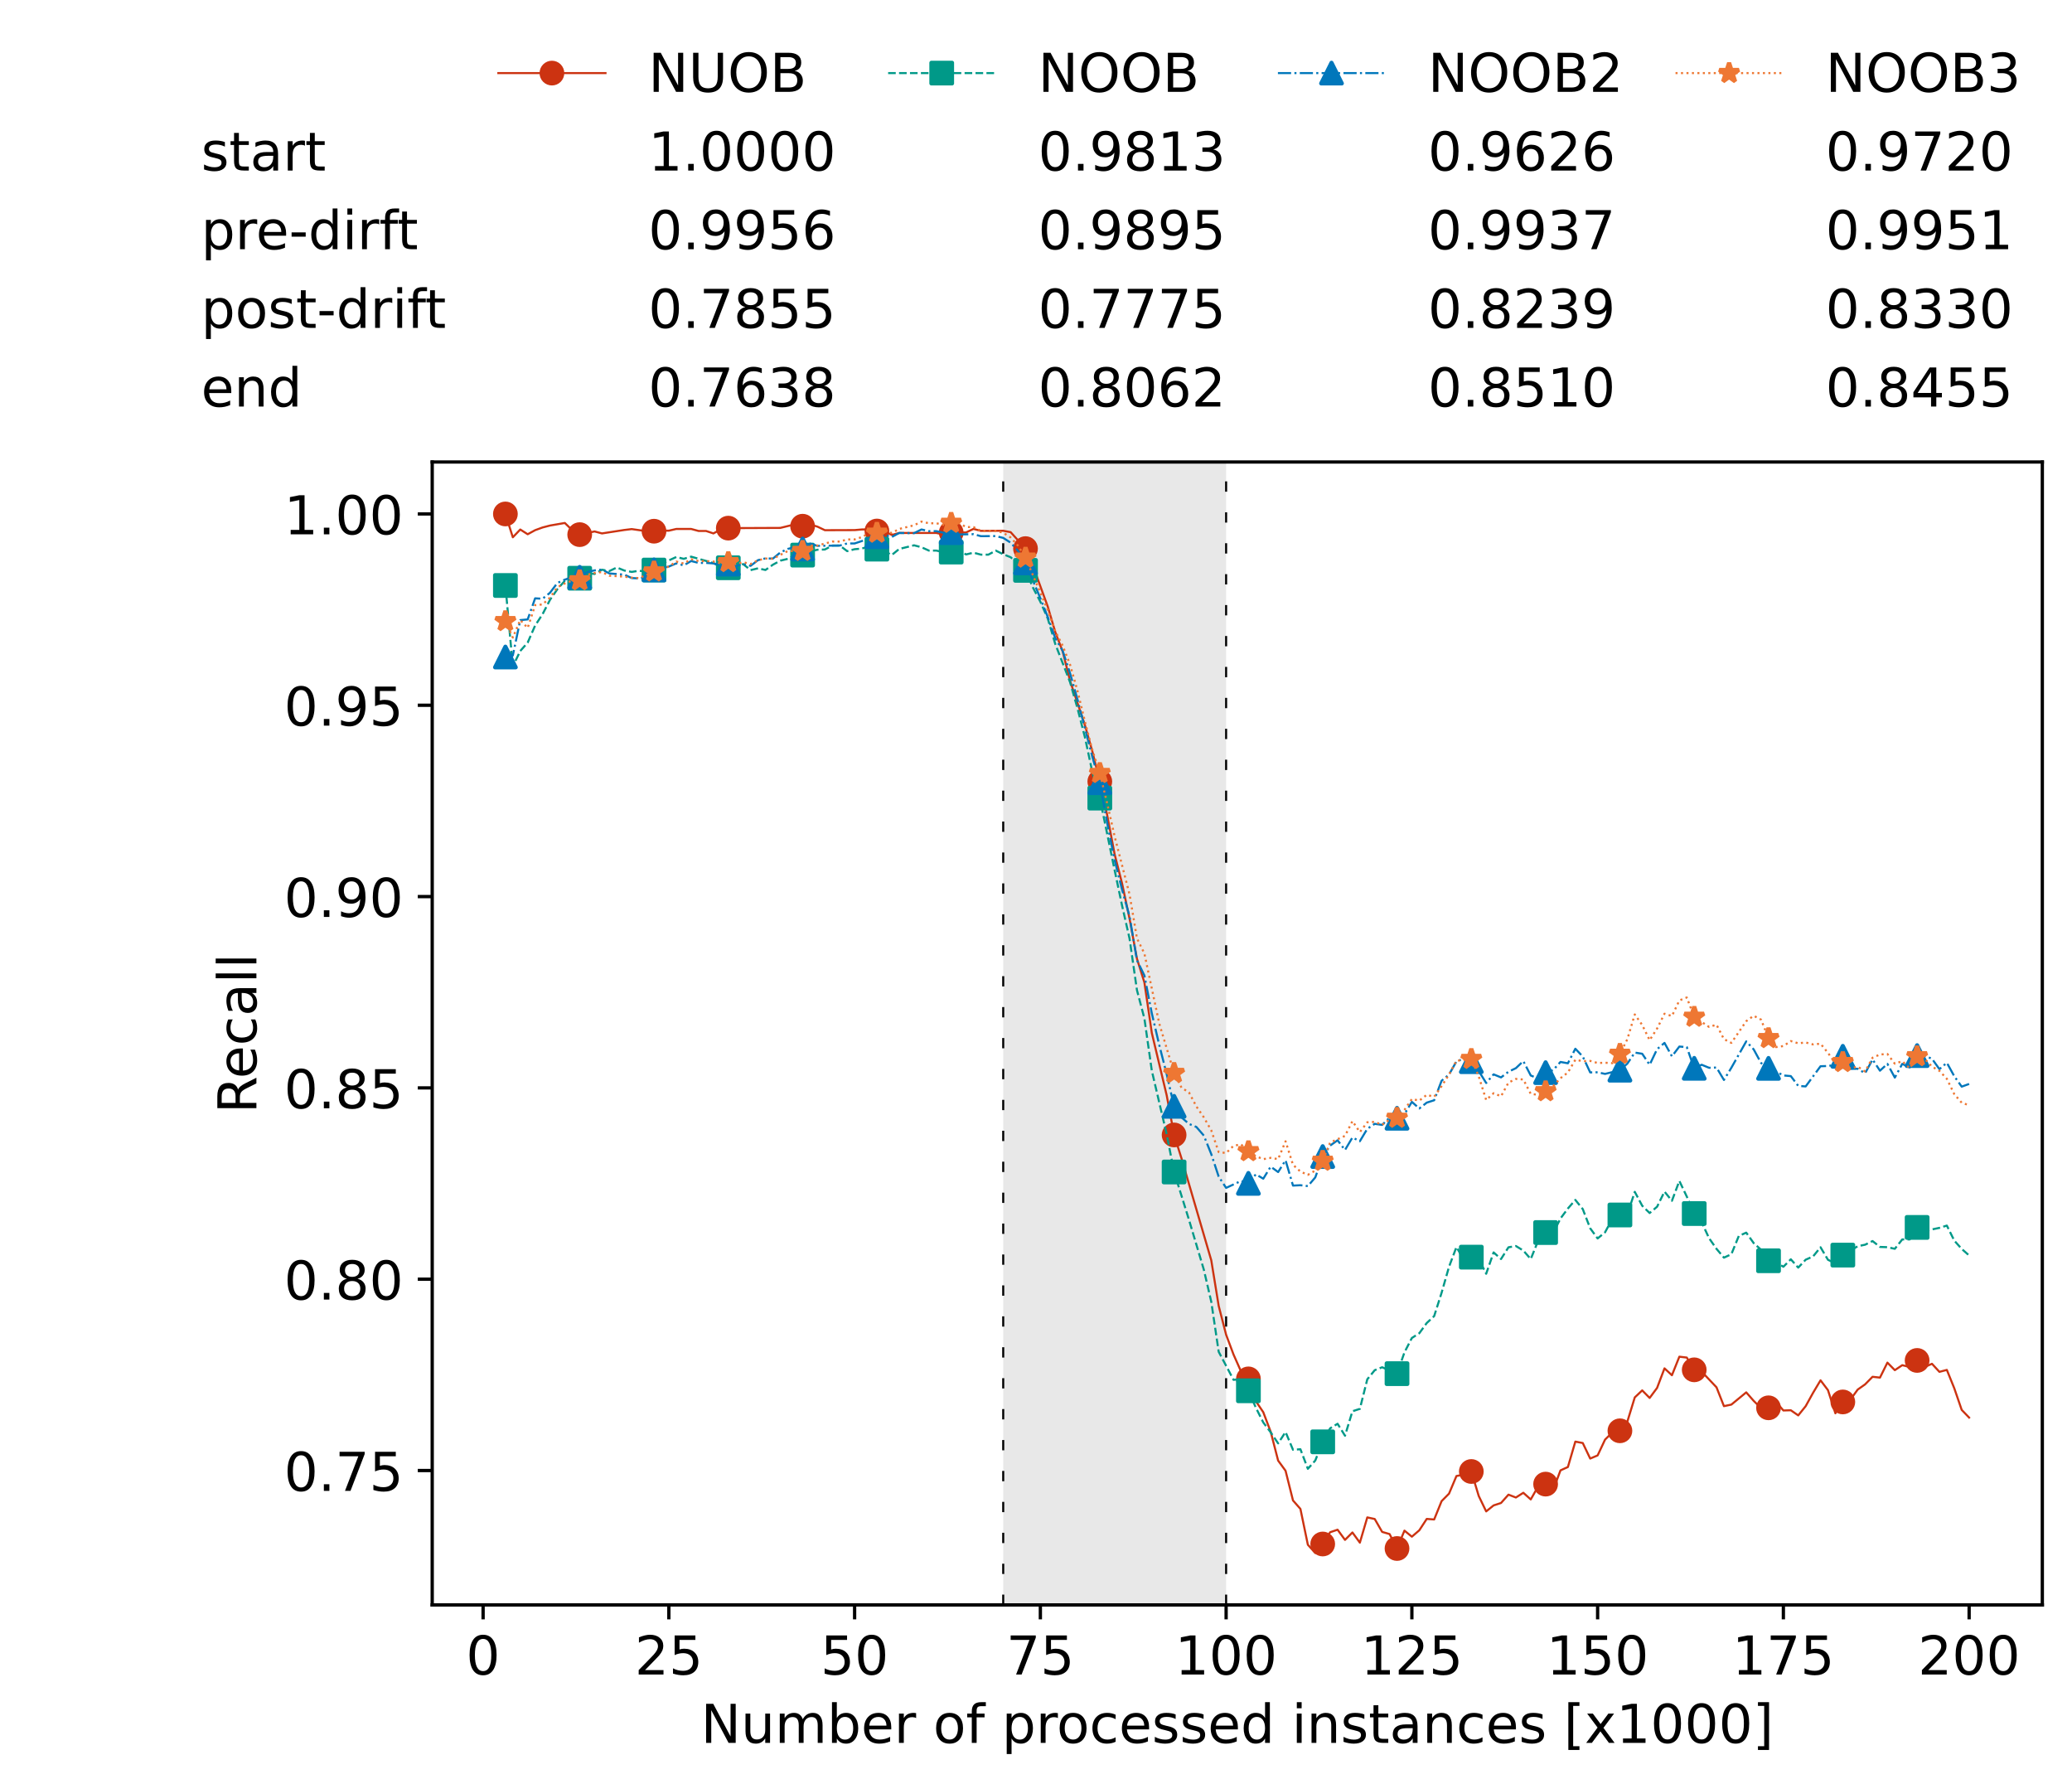 <?xml version="1.0" encoding="utf-8" standalone="no"?>
<!DOCTYPE svg PUBLIC "-//W3C//DTD SVG 1.1//EN"
  "http://www.w3.org/Graphics/SVG/1.1/DTD/svg11.dtd">
<!-- Created with matplotlib (https://matplotlib.org/) -->
<svg height="432.615pt" version="1.1" viewBox="0 0 502.65 432.615" width="502.65pt" xmlns="http://www.w3.org/2000/svg" xmlns:xlink="http://www.w3.org/1999/xlink">
 <defs>
  <style type="text/css">*{stroke-linecap:butt;stroke-linejoin:round;}</style>
 </defs>
 <g id="figure_1">
  <g id="patch_1">
   <path d="M 0 432.615 
L 502.65 432.615 
L 502.65 0 
L 0 0 
z
" style="fill:#ffffff;"/>
  </g>
  <g id="axes_1">
   <g id="patch_2">
    <path d="M 104.85 389.252 
L 495.45 389.252 
L 495.45 112.052 
L 104.85 112.052 
z
" style="fill:#ffffff;"/>
   </g>
   <g id="patch_3">
    <path clip-path="url(#p43575faf0d)" d="M 297.446 389.252 
L 297.446 112.052 
L 243.372 112.052 
L 243.372 389.252 
z
" style="fill:#d3d3d3;opacity:0.5;"/>
   </g>
   <g id="matplotlib.axis_1">
    <g id="xtick_1">
     <g id="line2d_1">
      <defs>
       <path d="M 0 0 
L 0 3.5 
" id="m1b0ceea40b" style="stroke:#000000;stroke-width:0.8;"/>
      </defs>
      <g>
       <use style="stroke:#000000;stroke-width:0.8;" x="117.197" xlink:href="#m1b0ceea40b" y="389.252"/>
      </g>
     </g>
     <g id="text_1">
      <!-- 0 -->
      <g transform="translate(113.061 406.13)scale(0.13 -0.13)">
       <defs>
        <path d="M 31.781 66.406 
Q 24.172 66.406 20.328 58.906 
Q 16.5 51.422 16.5 36.375 
Q 16.5 21.391 20.328 13.891 
Q 24.172 6.391 31.781 6.391 
Q 39.453 6.391 43.281 13.891 
Q 47.125 21.391 47.125 36.375 
Q 47.125 51.422 43.281 58.906 
Q 39.453 66.406 31.781 66.406 
z
M 31.781 74.219 
Q 44.047 74.219 50.516 64.516 
Q 56.984 54.828 56.984 36.375 
Q 56.984 17.969 50.516 8.266 
Q 44.047 -1.422 31.781 -1.422 
Q 19.531 -1.422 13.062 8.266 
Q 6.594 17.969 6.594 36.375 
Q 6.594 54.828 13.062 64.516 
Q 19.531 74.219 31.781 74.219 
z
" id="DejaVuSans-48"/>
       </defs>
       <use xlink:href="#DejaVuSans-48"/>
      </g>
     </g>
    </g>
    <g id="xtick_2">
     <g id="line2d_2">
      <g>
       <use style="stroke:#000000;stroke-width:0.8;" x="162.259" xlink:href="#m1b0ceea40b" y="389.252"/>
      </g>
     </g>
     <g id="text_2">
      <!-- 25 -->
      <g transform="translate(153.988 406.13)scale(0.13 -0.13)">
       <defs>
        <path d="M 19.188 8.297 
L 53.609 8.297 
L 53.609 0 
L 7.328 0 
L 7.328 8.297 
Q 12.938 14.109 22.625 23.891 
Q 32.328 33.688 34.812 36.531 
Q 39.547 41.844 41.422 45.531 
Q 43.312 49.219 43.312 52.781 
Q 43.312 58.594 39.234 62.25 
Q 35.156 65.922 28.609 65.922 
Q 23.969 65.922 18.812 64.312 
Q 13.672 62.703 7.812 59.422 
L 7.812 69.391 
Q 13.766 71.781 18.938 73 
Q 24.125 74.219 28.422 74.219 
Q 39.75 74.219 46.484 68.547 
Q 53.219 62.891 53.219 53.422 
Q 53.219 48.922 51.531 44.891 
Q 49.859 40.875 45.406 35.406 
Q 44.188 33.984 37.641 27.219 
Q 31.109 20.453 19.188 8.297 
z
" id="DejaVuSans-50"/>
        <path d="M 10.797 72.906 
L 49.516 72.906 
L 49.516 64.594 
L 19.828 64.594 
L 19.828 46.734 
Q 21.969 47.469 24.109 47.828 
Q 26.266 48.188 28.422 48.188 
Q 40.625 48.188 47.75 41.5 
Q 54.891 34.812 54.891 23.391 
Q 54.891 11.625 47.562 5.094 
Q 40.234 -1.422 26.906 -1.422 
Q 22.312 -1.422 17.547 -0.641 
Q 12.797 0.141 7.719 1.703 
L 7.719 11.625 
Q 12.109 9.234 16.797 8.062 
Q 21.484 6.891 26.703 6.891 
Q 35.156 6.891 40.078 11.328 
Q 45.016 15.766 45.016 23.391 
Q 45.016 31 40.078 35.438 
Q 35.156 39.891 26.703 39.891 
Q 22.75 39.891 18.812 39.016 
Q 14.891 38.141 10.797 36.281 
z
" id="DejaVuSans-53"/>
       </defs>
       <use xlink:href="#DejaVuSans-50"/>
       <use x="63.623" xlink:href="#DejaVuSans-53"/>
      </g>
     </g>
    </g>
    <g id="xtick_3">
     <g id="line2d_3">
      <g>
       <use style="stroke:#000000;stroke-width:0.8;" x="207.322" xlink:href="#m1b0ceea40b" y="389.252"/>
      </g>
     </g>
     <g id="text_3">
      <!-- 50 -->
      <g transform="translate(199.05 406.13)scale(0.13 -0.13)">
       <use xlink:href="#DejaVuSans-53"/>
       <use x="63.623" xlink:href="#DejaVuSans-48"/>
      </g>
     </g>
    </g>
    <g id="xtick_4">
     <g id="line2d_4">
      <g>
       <use style="stroke:#000000;stroke-width:0.8;" x="252.384" xlink:href="#m1b0ceea40b" y="389.252"/>
      </g>
     </g>
     <g id="text_4">
      <!-- 75 -->
      <g transform="translate(244.113 406.13)scale(0.13 -0.13)">
       <defs>
        <path d="M 8.203 72.906 
L 55.078 72.906 
L 55.078 68.703 
L 28.609 0 
L 18.312 0 
L 43.219 64.594 
L 8.203 64.594 
z
" id="DejaVuSans-55"/>
       </defs>
       <use xlink:href="#DejaVuSans-55"/>
       <use x="63.623" xlink:href="#DejaVuSans-53"/>
      </g>
     </g>
    </g>
    <g id="xtick_5">
     <g id="line2d_5">
      <g>
       <use style="stroke:#000000;stroke-width:0.8;" x="297.446" xlink:href="#m1b0ceea40b" y="389.252"/>
      </g>
     </g>
     <g id="text_5">
      <!-- 100 -->
      <g transform="translate(285.039 406.13)scale(0.13 -0.13)">
       <defs>
        <path d="M 12.406 8.297 
L 28.516 8.297 
L 28.516 63.922 
L 10.984 60.406 
L 10.984 69.391 
L 28.422 72.906 
L 38.281 72.906 
L 38.281 8.297 
L 54.391 8.297 
L 54.391 0 
L 12.406 0 
z
" id="DejaVuSans-49"/>
       </defs>
       <use xlink:href="#DejaVuSans-49"/>
       <use x="63.623" xlink:href="#DejaVuSans-48"/>
       <use x="127.246" xlink:href="#DejaVuSans-48"/>
      </g>
     </g>
    </g>
    <g id="xtick_6">
     <g id="line2d_6">
      <g>
       <use style="stroke:#000000;stroke-width:0.8;" x="342.509" xlink:href="#m1b0ceea40b" y="389.252"/>
      </g>
     </g>
     <g id="text_6">
      <!-- 125 -->
      <g transform="translate(330.102 406.13)scale(0.13 -0.13)">
       <use xlink:href="#DejaVuSans-49"/>
       <use x="63.623" xlink:href="#DejaVuSans-50"/>
       <use x="127.246" xlink:href="#DejaVuSans-53"/>
      </g>
     </g>
    </g>
    <g id="xtick_7">
     <g id="line2d_7">
      <g>
       <use style="stroke:#000000;stroke-width:0.8;" x="387.571" xlink:href="#m1b0ceea40b" y="389.252"/>
      </g>
     </g>
     <g id="text_7">
      <!-- 150 -->
      <g transform="translate(375.164 406.13)scale(0.13 -0.13)">
       <use xlink:href="#DejaVuSans-49"/>
       <use x="63.623" xlink:href="#DejaVuSans-53"/>
       <use x="127.246" xlink:href="#DejaVuSans-48"/>
      </g>
     </g>
    </g>
    <g id="xtick_8">
     <g id="line2d_8">
      <g>
       <use style="stroke:#000000;stroke-width:0.8;" x="432.633" xlink:href="#m1b0ceea40b" y="389.252"/>
      </g>
     </g>
     <g id="text_8">
      <!-- 175 -->
      <g transform="translate(420.226 406.13)scale(0.13 -0.13)">
       <use xlink:href="#DejaVuSans-49"/>
       <use x="63.623" xlink:href="#DejaVuSans-55"/>
       <use x="127.246" xlink:href="#DejaVuSans-53"/>
      </g>
     </g>
    </g>
    <g id="xtick_9">
     <g id="line2d_9">
      <g>
       <use style="stroke:#000000;stroke-width:0.8;" x="477.695" xlink:href="#m1b0ceea40b" y="389.252"/>
      </g>
     </g>
     <g id="text_9">
      <!-- 200 -->
      <g transform="translate(465.289 406.13)scale(0.13 -0.13)">
       <use xlink:href="#DejaVuSans-50"/>
       <use x="63.623" xlink:href="#DejaVuSans-48"/>
       <use x="127.246" xlink:href="#DejaVuSans-48"/>
      </g>
     </g>
    </g>
    <g id="text_10">
     <!-- Number of processed instances [x1000] -->
     <g transform="translate(170.025 422.711)scale(0.13 -0.13)">
      <defs>
       <path d="M 9.812 72.906 
L 23.094 72.906 
L 55.422 11.922 
L 55.422 72.906 
L 64.984 72.906 
L 64.984 0 
L 51.703 0 
L 19.391 60.984 
L 19.391 0 
L 9.812 0 
z
" id="DejaVuSans-78"/>
       <path d="M 8.5 21.578 
L 8.5 54.688 
L 17.484 54.688 
L 17.484 21.922 
Q 17.484 14.156 20.5 10.266 
Q 23.531 6.391 29.594 6.391 
Q 36.859 6.391 41.078 11.031 
Q 45.312 15.672 45.312 23.688 
L 45.312 54.688 
L 54.297 54.688 
L 54.297 0 
L 45.312 0 
L 45.312 8.406 
Q 42.047 3.422 37.719 1 
Q 33.406 -1.422 27.688 -1.422 
Q 18.266 -1.422 13.375 4.438 
Q 8.5 10.297 8.5 21.578 
z
M 31.109 56 
z
" id="DejaVuSans-117"/>
       <path d="M 52 44.188 
Q 55.375 50.25 60.062 53.125 
Q 64.75 56 71.094 56 
Q 79.641 56 84.281 50.016 
Q 88.922 44.047 88.922 33.016 
L 88.922 0 
L 79.891 0 
L 79.891 32.719 
Q 79.891 40.578 77.094 44.375 
Q 74.312 48.188 68.609 48.188 
Q 61.625 48.188 57.562 43.547 
Q 53.516 38.922 53.516 30.906 
L 53.516 0 
L 44.484 0 
L 44.484 32.719 
Q 44.484 40.625 41.703 44.406 
Q 38.922 48.188 33.109 48.188 
Q 26.219 48.188 22.156 43.531 
Q 18.109 38.875 18.109 30.906 
L 18.109 0 
L 9.078 0 
L 9.078 54.688 
L 18.109 54.688 
L 18.109 46.188 
Q 21.188 51.219 25.484 53.609 
Q 29.781 56 35.688 56 
Q 41.656 56 45.828 52.969 
Q 50 49.953 52 44.188 
z
" id="DejaVuSans-109"/>
       <path d="M 48.688 27.297 
Q 48.688 37.203 44.609 42.844 
Q 40.531 48.484 33.406 48.484 
Q 26.266 48.484 22.188 42.844 
Q 18.109 37.203 18.109 27.297 
Q 18.109 17.391 22.188 11.75 
Q 26.266 6.109 33.406 6.109 
Q 40.531 6.109 44.609 11.75 
Q 48.688 17.391 48.688 27.297 
z
M 18.109 46.391 
Q 20.953 51.266 25.266 53.625 
Q 29.594 56 35.594 56 
Q 45.562 56 51.781 48.094 
Q 58.016 40.188 58.016 27.297 
Q 58.016 14.406 51.781 6.484 
Q 45.562 -1.422 35.594 -1.422 
Q 29.594 -1.422 25.266 0.953 
Q 20.953 3.328 18.109 8.203 
L 18.109 0 
L 9.078 0 
L 9.078 75.984 
L 18.109 75.984 
z
" id="DejaVuSans-98"/>
       <path d="M 56.203 29.594 
L 56.203 25.203 
L 14.891 25.203 
Q 15.484 15.922 20.484 11.062 
Q 25.484 6.203 34.422 6.203 
Q 39.594 6.203 44.453 7.469 
Q 49.312 8.734 54.109 11.281 
L 54.109 2.781 
Q 49.266 0.734 44.188 -0.344 
Q 39.109 -1.422 33.891 -1.422 
Q 20.797 -1.422 13.156 6.188 
Q 5.516 13.812 5.516 26.812 
Q 5.516 40.234 12.766 48.109 
Q 20.016 56 32.328 56 
Q 43.359 56 49.781 48.891 
Q 56.203 41.797 56.203 29.594 
z
M 47.219 32.234 
Q 47.125 39.594 43.094 43.984 
Q 39.062 48.391 32.422 48.391 
Q 24.906 48.391 20.391 44.141 
Q 15.875 39.891 15.188 32.172 
z
" id="DejaVuSans-101"/>
       <path d="M 41.109 46.297 
Q 39.594 47.172 37.812 47.578 
Q 36.031 48 33.891 48 
Q 26.266 48 22.188 43.047 
Q 18.109 38.094 18.109 28.812 
L 18.109 0 
L 9.078 0 
L 9.078 54.688 
L 18.109 54.688 
L 18.109 46.188 
Q 20.953 51.172 25.484 53.578 
Q 30.031 56 36.531 56 
Q 37.453 56 38.578 55.875 
Q 39.703 55.766 41.062 55.516 
z
" id="DejaVuSans-114"/>
       <path id="DejaVuSans-32"/>
       <path d="M 30.609 48.391 
Q 23.391 48.391 19.188 42.75 
Q 14.984 37.109 14.984 27.297 
Q 14.984 17.484 19.156 11.844 
Q 23.344 6.203 30.609 6.203 
Q 37.797 6.203 41.984 11.859 
Q 46.188 17.531 46.188 27.297 
Q 46.188 37.016 41.984 42.703 
Q 37.797 48.391 30.609 48.391 
z
M 30.609 56 
Q 42.328 56 49.016 48.375 
Q 55.719 40.766 55.719 27.297 
Q 55.719 13.875 49.016 6.219 
Q 42.328 -1.422 30.609 -1.422 
Q 18.844 -1.422 12.172 6.219 
Q 5.516 13.875 5.516 27.297 
Q 5.516 40.766 12.172 48.375 
Q 18.844 56 30.609 56 
z
" id="DejaVuSans-111"/>
       <path d="M 37.109 75.984 
L 37.109 68.5 
L 28.516 68.5 
Q 23.688 68.5 21.797 66.547 
Q 19.922 64.594 19.922 59.516 
L 19.922 54.688 
L 34.719 54.688 
L 34.719 47.703 
L 19.922 47.703 
L 19.922 0 
L 10.891 0 
L 10.891 47.703 
L 2.297 47.703 
L 2.297 54.688 
L 10.891 54.688 
L 10.891 58.5 
Q 10.891 67.625 15.141 71.797 
Q 19.391 75.984 28.609 75.984 
z
" id="DejaVuSans-102"/>
       <path d="M 18.109 8.203 
L 18.109 -20.797 
L 9.078 -20.797 
L 9.078 54.688 
L 18.109 54.688 
L 18.109 46.391 
Q 20.953 51.266 25.266 53.625 
Q 29.594 56 35.594 56 
Q 45.562 56 51.781 48.094 
Q 58.016 40.188 58.016 27.297 
Q 58.016 14.406 51.781 6.484 
Q 45.562 -1.422 35.594 -1.422 
Q 29.594 -1.422 25.266 0.953 
Q 20.953 3.328 18.109 8.203 
z
M 48.688 27.297 
Q 48.688 37.203 44.609 42.844 
Q 40.531 48.484 33.406 48.484 
Q 26.266 48.484 22.188 42.844 
Q 18.109 37.203 18.109 27.297 
Q 18.109 17.391 22.188 11.75 
Q 26.266 6.109 33.406 6.109 
Q 40.531 6.109 44.609 11.75 
Q 48.688 17.391 48.688 27.297 
z
" id="DejaVuSans-112"/>
       <path d="M 48.781 52.594 
L 48.781 44.188 
Q 44.969 46.297 41.141 47.344 
Q 37.312 48.391 33.406 48.391 
Q 24.656 48.391 19.812 42.844 
Q 14.984 37.312 14.984 27.297 
Q 14.984 17.281 19.812 11.734 
Q 24.656 6.203 33.406 6.203 
Q 37.312 6.203 41.141 7.25 
Q 44.969 8.297 48.781 10.406 
L 48.781 2.094 
Q 45.016 0.344 40.984 -0.531 
Q 36.969 -1.422 32.422 -1.422 
Q 20.062 -1.422 12.781 6.344 
Q 5.516 14.109 5.516 27.297 
Q 5.516 40.672 12.859 48.328 
Q 20.219 56 33.016 56 
Q 37.156 56 41.109 55.141 
Q 45.062 54.297 48.781 52.594 
z
" id="DejaVuSans-99"/>
       <path d="M 44.281 53.078 
L 44.281 44.578 
Q 40.484 46.531 36.375 47.5 
Q 32.281 48.484 27.875 48.484 
Q 21.188 48.484 17.844 46.438 
Q 14.5 44.391 14.5 40.281 
Q 14.5 37.156 16.891 35.375 
Q 19.281 33.594 26.516 31.984 
L 29.594 31.297 
Q 39.156 29.25 43.188 25.516 
Q 47.219 21.781 47.219 15.094 
Q 47.219 7.469 41.188 3.016 
Q 35.156 -1.422 24.609 -1.422 
Q 20.219 -1.422 15.453 -0.562 
Q 10.688 0.297 5.422 2 
L 5.422 11.281 
Q 10.406 8.688 15.234 7.391 
Q 20.062 6.109 24.812 6.109 
Q 31.156 6.109 34.562 8.281 
Q 37.984 10.453 37.984 14.406 
Q 37.984 18.062 35.516 20.016 
Q 33.062 21.969 24.703 23.781 
L 21.578 24.516 
Q 13.234 26.266 9.516 29.906 
Q 5.812 33.547 5.812 39.891 
Q 5.812 47.609 11.281 51.797 
Q 16.75 56 26.812 56 
Q 31.781 56 36.172 55.266 
Q 40.578 54.547 44.281 53.078 
z
" id="DejaVuSans-115"/>
       <path d="M 45.406 46.391 
L 45.406 75.984 
L 54.391 75.984 
L 54.391 0 
L 45.406 0 
L 45.406 8.203 
Q 42.578 3.328 38.25 0.953 
Q 33.938 -1.422 27.875 -1.422 
Q 17.969 -1.422 11.734 6.484 
Q 5.516 14.406 5.516 27.297 
Q 5.516 40.188 11.734 48.094 
Q 17.969 56 27.875 56 
Q 33.938 56 38.25 53.625 
Q 42.578 51.266 45.406 46.391 
z
M 14.797 27.297 
Q 14.797 17.391 18.875 11.75 
Q 22.953 6.109 30.078 6.109 
Q 37.203 6.109 41.297 11.75 
Q 45.406 17.391 45.406 27.297 
Q 45.406 37.203 41.297 42.844 
Q 37.203 48.484 30.078 48.484 
Q 22.953 48.484 18.875 42.844 
Q 14.797 37.203 14.797 27.297 
z
" id="DejaVuSans-100"/>
       <path d="M 9.422 54.688 
L 18.406 54.688 
L 18.406 0 
L 9.422 0 
z
M 9.422 75.984 
L 18.406 75.984 
L 18.406 64.594 
L 9.422 64.594 
z
" id="DejaVuSans-105"/>
       <path d="M 54.891 33.016 
L 54.891 0 
L 45.906 0 
L 45.906 32.719 
Q 45.906 40.484 42.875 44.328 
Q 39.844 48.188 33.797 48.188 
Q 26.516 48.188 22.312 43.547 
Q 18.109 38.922 18.109 30.906 
L 18.109 0 
L 9.078 0 
L 9.078 54.688 
L 18.109 54.688 
L 18.109 46.188 
Q 21.344 51.125 25.703 53.562 
Q 30.078 56 35.797 56 
Q 45.219 56 50.047 50.172 
Q 54.891 44.344 54.891 33.016 
z
" id="DejaVuSans-110"/>
       <path d="M 18.312 70.219 
L 18.312 54.688 
L 36.812 54.688 
L 36.812 47.703 
L 18.312 47.703 
L 18.312 18.016 
Q 18.312 11.328 20.141 9.422 
Q 21.969 7.516 27.594 7.516 
L 36.812 7.516 
L 36.812 0 
L 27.594 0 
Q 17.188 0 13.234 3.875 
Q 9.281 7.766 9.281 18.016 
L 9.281 47.703 
L 2.688 47.703 
L 2.688 54.688 
L 9.281 54.688 
L 9.281 70.219 
z
" id="DejaVuSans-116"/>
       <path d="M 34.281 27.484 
Q 23.391 27.484 19.188 25 
Q 14.984 22.516 14.984 16.5 
Q 14.984 11.719 18.141 8.906 
Q 21.297 6.109 26.703 6.109 
Q 34.188 6.109 38.703 11.406 
Q 43.219 16.703 43.219 25.484 
L 43.219 27.484 
z
M 52.203 31.203 
L 52.203 0 
L 43.219 0 
L 43.219 8.297 
Q 40.141 3.328 35.547 0.953 
Q 30.953 -1.422 24.312 -1.422 
Q 15.922 -1.422 10.953 3.297 
Q 6 8.016 6 15.922 
Q 6 25.141 12.172 29.828 
Q 18.359 34.516 30.609 34.516 
L 43.219 34.516 
L 43.219 35.406 
Q 43.219 41.609 39.141 45 
Q 35.062 48.391 27.688 48.391 
Q 23 48.391 18.547 47.266 
Q 14.109 46.141 10.016 43.891 
L 10.016 52.203 
Q 14.938 54.109 19.578 55.047 
Q 24.219 56 28.609 56 
Q 40.484 56 46.344 49.844 
Q 52.203 43.703 52.203 31.203 
z
" id="DejaVuSans-97"/>
       <path d="M 8.594 75.984 
L 29.297 75.984 
L 29.297 69 
L 17.578 69 
L 17.578 -6.203 
L 29.297 -6.203 
L 29.297 -13.188 
L 8.594 -13.188 
z
" id="DejaVuSans-91"/>
       <path d="M 54.891 54.688 
L 35.109 28.078 
L 55.906 0 
L 45.312 0 
L 29.391 21.484 
L 13.484 0 
L 2.875 0 
L 24.125 28.609 
L 4.688 54.688 
L 15.281 54.688 
L 29.781 35.203 
L 44.281 54.688 
z
" id="DejaVuSans-120"/>
       <path d="M 30.422 75.984 
L 30.422 -13.188 
L 9.719 -13.188 
L 9.719 -6.203 
L 21.391 -6.203 
L 21.391 69 
L 9.719 69 
L 9.719 75.984 
z
" id="DejaVuSans-93"/>
      </defs>
      <use xlink:href="#DejaVuSans-78"/>
      <use x="74.805" xlink:href="#DejaVuSans-117"/>
      <use x="138.184" xlink:href="#DejaVuSans-109"/>
      <use x="235.596" xlink:href="#DejaVuSans-98"/>
      <use x="299.072" xlink:href="#DejaVuSans-101"/>
      <use x="360.596" xlink:href="#DejaVuSans-114"/>
      <use x="401.709" xlink:href="#DejaVuSans-32"/>
      <use x="433.496" xlink:href="#DejaVuSans-111"/>
      <use x="494.678" xlink:href="#DejaVuSans-102"/>
      <use x="529.883" xlink:href="#DejaVuSans-32"/>
      <use x="561.67" xlink:href="#DejaVuSans-112"/>
      <use x="625.146" xlink:href="#DejaVuSans-114"/>
      <use x="664.01" xlink:href="#DejaVuSans-111"/>
      <use x="725.191" xlink:href="#DejaVuSans-99"/>
      <use x="780.172" xlink:href="#DejaVuSans-101"/>
      <use x="841.695" xlink:href="#DejaVuSans-115"/>
      <use x="893.795" xlink:href="#DejaVuSans-115"/>
      <use x="945.895" xlink:href="#DejaVuSans-101"/>
      <use x="1007.418" xlink:href="#DejaVuSans-100"/>
      <use x="1070.895" xlink:href="#DejaVuSans-32"/>
      <use x="1102.682" xlink:href="#DejaVuSans-105"/>
      <use x="1130.465" xlink:href="#DejaVuSans-110"/>
      <use x="1193.844" xlink:href="#DejaVuSans-115"/>
      <use x="1245.943" xlink:href="#DejaVuSans-116"/>
      <use x="1285.152" xlink:href="#DejaVuSans-97"/>
      <use x="1346.432" xlink:href="#DejaVuSans-110"/>
      <use x="1409.811" xlink:href="#DejaVuSans-99"/>
      <use x="1464.791" xlink:href="#DejaVuSans-101"/>
      <use x="1526.314" xlink:href="#DejaVuSans-115"/>
      <use x="1578.414" xlink:href="#DejaVuSans-32"/>
      <use x="1610.201" xlink:href="#DejaVuSans-91"/>
      <use x="1649.215" xlink:href="#DejaVuSans-120"/>
      <use x="1708.395" xlink:href="#DejaVuSans-49"/>
      <use x="1772.018" xlink:href="#DejaVuSans-48"/>
      <use x="1835.641" xlink:href="#DejaVuSans-48"/>
      <use x="1899.264" xlink:href="#DejaVuSans-48"/>
      <use x="1962.887" xlink:href="#DejaVuSans-93"/>
     </g>
    </g>
   </g>
   <g id="matplotlib.axis_2">
    <g id="ytick_1">
     <g id="line2d_10">
      <defs>
       <path d="M 0 0 
L -3.5 0 
" id="m24a75b73d7" style="stroke:#000000;stroke-width:0.8;"/>
      </defs>
      <g>
       <use style="stroke:#000000;stroke-width:0.8;" x="104.85" xlink:href="#m24a75b73d7" y="356.653"/>
      </g>
     </g>
     <g id="text_11">
      <!-- 0.75 -->
      <g transform="translate(68.905 361.592)scale(0.13 -0.13)">
       <defs>
        <path d="M 10.688 12.406 
L 21 12.406 
L 21 0 
L 10.688 0 
z
" id="DejaVuSans-46"/>
       </defs>
       <use xlink:href="#DejaVuSans-48"/>
       <use x="63.623" xlink:href="#DejaVuSans-46"/>
       <use x="95.41" xlink:href="#DejaVuSans-55"/>
       <use x="159.033" xlink:href="#DejaVuSans-53"/>
      </g>
     </g>
    </g>
    <g id="ytick_2">
     <g id="line2d_11">
      <g>
       <use style="stroke:#000000;stroke-width:0.8;" x="104.85" xlink:href="#m24a75b73d7" y="310.253"/>
      </g>
     </g>
     <g id="text_12">
      <!-- 0.80 -->
      <g transform="translate(68.905 315.192)scale(0.13 -0.13)">
       <defs>
        <path d="M 31.781 34.625 
Q 24.75 34.625 20.719 30.859 
Q 16.703 27.094 16.703 20.516 
Q 16.703 13.922 20.719 10.156 
Q 24.75 6.391 31.781 6.391 
Q 38.812 6.391 42.859 10.172 
Q 46.922 13.969 46.922 20.516 
Q 46.922 27.094 42.891 30.859 
Q 38.875 34.625 31.781 34.625 
z
M 21.922 38.812 
Q 15.578 40.375 12.031 44.719 
Q 8.5 49.078 8.5 55.328 
Q 8.5 64.062 14.719 69.141 
Q 20.953 74.219 31.781 74.219 
Q 42.672 74.219 48.875 69.141 
Q 55.078 64.062 55.078 55.328 
Q 55.078 49.078 51.531 44.719 
Q 48 40.375 41.703 38.812 
Q 48.828 37.156 52.797 32.312 
Q 56.781 27.484 56.781 20.516 
Q 56.781 9.906 50.312 4.234 
Q 43.844 -1.422 31.781 -1.422 
Q 19.734 -1.422 13.25 4.234 
Q 6.781 9.906 6.781 20.516 
Q 6.781 27.484 10.781 32.312 
Q 14.797 37.156 21.922 38.812 
z
M 18.312 54.391 
Q 18.312 48.734 21.844 45.562 
Q 25.391 42.391 31.781 42.391 
Q 38.141 42.391 41.719 45.562 
Q 45.312 48.734 45.312 54.391 
Q 45.312 60.062 41.719 63.234 
Q 38.141 66.406 31.781 66.406 
Q 25.391 66.406 21.844 63.234 
Q 18.312 60.062 18.312 54.391 
z
" id="DejaVuSans-56"/>
       </defs>
       <use xlink:href="#DejaVuSans-48"/>
       <use x="63.623" xlink:href="#DejaVuSans-46"/>
       <use x="95.41" xlink:href="#DejaVuSans-56"/>
       <use x="159.033" xlink:href="#DejaVuSans-48"/>
      </g>
     </g>
    </g>
    <g id="ytick_3">
     <g id="line2d_12">
      <g>
       <use style="stroke:#000000;stroke-width:0.8;" x="104.85" xlink:href="#m24a75b73d7" y="263.853"/>
      </g>
     </g>
     <g id="text_13">
      <!-- 0.85 -->
      <g transform="translate(68.905 268.792)scale(0.13 -0.13)">
       <use xlink:href="#DejaVuSans-48"/>
       <use x="63.623" xlink:href="#DejaVuSans-46"/>
       <use x="95.41" xlink:href="#DejaVuSans-56"/>
       <use x="159.033" xlink:href="#DejaVuSans-53"/>
      </g>
     </g>
    </g>
    <g id="ytick_4">
     <g id="line2d_13">
      <g>
       <use style="stroke:#000000;stroke-width:0.8;" x="104.85" xlink:href="#m24a75b73d7" y="217.452"/>
      </g>
     </g>
     <g id="text_14">
      <!-- 0.90 -->
      <g transform="translate(68.905 222.391)scale(0.13 -0.13)">
       <defs>
        <path d="M 10.984 1.516 
L 10.984 10.5 
Q 14.703 8.734 18.5 7.812 
Q 22.312 6.891 25.984 6.891 
Q 35.75 6.891 40.891 13.453 
Q 46.047 20.016 46.781 33.406 
Q 43.953 29.203 39.594 26.953 
Q 35.25 24.703 29.984 24.703 
Q 19.047 24.703 12.672 31.312 
Q 6.297 37.938 6.297 49.422 
Q 6.297 60.641 12.938 67.422 
Q 19.578 74.219 30.609 74.219 
Q 43.266 74.219 49.922 64.516 
Q 56.594 54.828 56.594 36.375 
Q 56.594 19.141 48.406 8.859 
Q 40.234 -1.422 26.422 -1.422 
Q 22.703 -1.422 18.891 -0.688 
Q 15.094 0.047 10.984 1.516 
z
M 30.609 32.422 
Q 37.25 32.422 41.125 36.953 
Q 45.016 41.5 45.016 49.422 
Q 45.016 57.281 41.125 61.844 
Q 37.25 66.406 30.609 66.406 
Q 23.969 66.406 20.094 61.844 
Q 16.219 57.281 16.219 49.422 
Q 16.219 41.5 20.094 36.953 
Q 23.969 32.422 30.609 32.422 
z
" id="DejaVuSans-57"/>
       </defs>
       <use xlink:href="#DejaVuSans-48"/>
       <use x="63.623" xlink:href="#DejaVuSans-46"/>
       <use x="95.41" xlink:href="#DejaVuSans-57"/>
       <use x="159.033" xlink:href="#DejaVuSans-48"/>
      </g>
     </g>
    </g>
    <g id="ytick_5">
     <g id="line2d_14">
      <g>
       <use style="stroke:#000000;stroke-width:0.8;" x="104.85" xlink:href="#m24a75b73d7" y="171.052"/>
      </g>
     </g>
     <g id="text_15">
      <!-- 0.95 -->
      <g transform="translate(68.905 175.991)scale(0.13 -0.13)">
       <use xlink:href="#DejaVuSans-48"/>
       <use x="63.623" xlink:href="#DejaVuSans-46"/>
       <use x="95.41" xlink:href="#DejaVuSans-57"/>
       <use x="159.033" xlink:href="#DejaVuSans-53"/>
      </g>
     </g>
    </g>
    <g id="ytick_6">
     <g id="line2d_15">
      <g>
       <use style="stroke:#000000;stroke-width:0.8;" x="104.85" xlink:href="#m24a75b73d7" y="124.652"/>
      </g>
     </g>
     <g id="text_16">
      <!-- 1.00 -->
      <g transform="translate(68.905 129.591)scale(0.13 -0.13)">
       <use xlink:href="#DejaVuSans-49"/>
       <use x="63.623" xlink:href="#DejaVuSans-46"/>
       <use x="95.41" xlink:href="#DejaVuSans-48"/>
       <use x="159.033" xlink:href="#DejaVuSans-48"/>
      </g>
     </g>
    </g>
    <g id="text_17">
     <!-- Recall -->
     <g transform="translate(62.201 270.044)rotate(-90)scale(0.13 -0.13)">
      <defs>
       <path d="M 44.391 34.188 
Q 47.562 33.109 50.562 29.594 
Q 53.562 26.078 56.594 19.922 
L 66.609 0 
L 56 0 
L 46.688 18.703 
Q 43.062 26.031 39.672 28.422 
Q 36.281 30.812 30.422 30.812 
L 19.672 30.812 
L 19.672 0 
L 9.812 0 
L 9.812 72.906 
L 32.078 72.906 
Q 44.578 72.906 50.734 67.672 
Q 56.891 62.453 56.891 51.906 
Q 56.891 45.016 53.688 40.469 
Q 50.484 35.938 44.391 34.188 
z
M 19.672 64.797 
L 19.672 38.922 
L 32.078 38.922 
Q 39.203 38.922 42.844 42.219 
Q 46.484 45.516 46.484 51.906 
Q 46.484 58.297 42.844 61.547 
Q 39.203 64.797 32.078 64.797 
z
" id="DejaVuSans-82"/>
       <path d="M 9.422 75.984 
L 18.406 75.984 
L 18.406 0 
L 9.422 0 
z
" id="DejaVuSans-108"/>
      </defs>
      <use xlink:href="#DejaVuSans-82"/>
      <use x="64.982" xlink:href="#DejaVuSans-101"/>
      <use x="126.506" xlink:href="#DejaVuSans-99"/>
      <use x="181.486" xlink:href="#DejaVuSans-97"/>
      <use x="242.766" xlink:href="#DejaVuSans-108"/>
      <use x="270.549" xlink:href="#DejaVuSans-108"/>
     </g>
    </g>
   </g>
   <g id="line2d_16"/>
   <g id="line2d_17"/>
   <g id="line2d_18"/>
   <g id="line2d_19"/>
   <g id="line2d_20"/>
   <g id="line2d_21">
    <path clip-path="url(#p43575faf0d)" d="M 122.605 124.652 
L 124.407 130.31 
L 126.21 128.424 
L 128.012 129.571 
L 129.815 128.587 
L 131.617 127.931 
L 133.419 127.463 
L 137.024 126.838 
L 138.827 128.594 
L 140.629 129.666 
L 144.234 128.894 
L 146.037 129.371 
L 151.444 128.538 
L 153.247 128.322 
L 156.852 128.835 
L 158.654 128.835 
L 160.457 128.707 
L 162.259 128.707 
L 164.062 128.289 
L 167.667 128.289 
L 169.469 128.777 
L 171.272 128.777 
L 173.074 129.372 
L 174.877 128.385 
L 176.679 128.092 
L 189.297 128.035 
L 192.902 127.155 
L 194.704 127.624 
L 196.507 127.186 
L 198.309 127.732 
L 200.112 128.591 
L 207.322 128.567 
L 209.124 128.409 
L 210.927 128.409 
L 212.729 128.791 
L 214.532 128.791 
L 216.334 129.748 
L 218.137 129.26 
L 227.149 129.26 
L 228.952 129.653 
L 230.754 129.184 
L 234.359 129.137 
L 236.162 128.278 
L 237.964 128.756 
L 243.372 128.73 
L 245.174 129.066 
L 248.779 133.06 
L 250.581 137.236 
L 254.186 147.145 
L 255.989 153.263 
L 257.791 157.982 
L 259.594 165.153 
L 263.199 175.889 
L 265.001 182.274 
L 266.804 189.541 
L 268.606 197.754 
L 270.409 207.233 
L 272.211 214.294 
L 274.014 222.78 
L 275.816 232.524 
L 277.619 238.273 
L 279.421 250.529 
L 283.026 265.642 
L 284.829 275.264 
L 286.631 280.97 
L 293.841 305.651 
L 295.644 316.727 
L 297.446 323.717 
L 299.249 328.532 
L 301.051 332.595 
L 302.854 334.426 
L 304.656 339.831 
L 306.459 342.507 
L 308.261 347.257 
L 310.064 354.244 
L 311.866 356.71 
L 313.669 363.908 
L 315.471 365.962 
L 317.274 374.652 
L 319.076 376.652 
L 320.879 374.471 
L 322.681 371.619 
L 324.484 371.006 
L 326.286 373.473 
L 328.089 371.677 
L 329.891 374.146 
L 331.694 368.021 
L 333.496 368.411 
L 335.299 371.54 
L 337.101 372.062 
L 338.904 375.566 
L 340.706 371.229 
L 342.509 372.696 
L 344.311 371.147 
L 346.114 368.389 
L 347.916 368.523 
L 349.719 364.078 
L 351.521 362.26 
L 353.324 357.983 
L 355.126 357.645 
L 356.928 356.887 
L 358.731 362.829 
L 360.533 366.564 
L 362.336 365.114 
L 364.138 364.525 
L 365.941 362.503 
L 367.743 363.196 
L 369.546 362.049 
L 371.348 363.662 
L 373.151 360.486 
L 374.953 359.948 
L 376.756 361.459 
L 378.558 356.617 
L 380.361 355.8 
L 382.163 349.638 
L 383.966 349.983 
L 385.768 353.749 
L 387.571 352.99 
L 389.373 349.154 
L 391.176 347.382 
L 392.978 347.018 
L 394.781 344.791 
L 396.583 338.92 
L 398.386 337.217 
L 400.188 339.049 
L 401.991 336.621 
L 403.793 331.875 
L 405.596 333.542 
L 407.398 329.045 
L 409.201 329.257 
L 411.003 332.23 
L 412.806 332.657 
L 416.411 336.469 
L 418.213 341.039 
L 420.016 340.659 
L 423.621 337.695 
L 425.423 339.75 
L 427.226 341.534 
L 429.028 341.443 
L 430.831 339.978 
L 432.633 342.087 
L 434.436 342.037 
L 436.238 343.28 
L 438.041 341.046 
L 439.843 337.792 
L 441.646 334.773 
L 443.448 337.156 
L 445.251 342.773 
L 447.053 340.018 
L 448.856 339.509 
L 450.658 337.025 
L 452.461 335.75 
L 454.263 333.918 
L 456.066 334.116 
L 457.868 330.483 
L 459.671 332.31 
L 461.473 331.103 
L 463.276 331.537 
L 465.078 329.951 
L 466.881 331.561 
L 468.683 330.763 
L 470.485 332.719 
L 472.288 332.25 
L 474.09 336.7 
L 475.893 341.948 
L 477.695 343.815 
L 477.695 343.815 
" style="fill:none;stroke:#cc3311;stroke-linecap:square;stroke-width:0.5;"/>
    <defs>
     <path d="M 0 2.5 
C 0.663 2.5 1.299 2.237 1.768 1.768 
C 2.237 1.299 2.5 0.663 2.5 0 
C 2.5 -0.663 2.237 -1.299 1.768 -1.768 
C 1.299 -2.237 0.663 -2.5 0 -2.5 
C -0.663 -2.5 -1.299 -2.237 -1.768 -1.768 
C -2.237 -1.299 -2.5 -0.663 -2.5 0 
C -2.5 0.663 -2.237 1.299 -1.768 1.768 
C -1.299 2.237 -0.663 2.5 0 2.5 
z
" id="m15d6c5fab0" style="stroke:#cc3311;"/>
    </defs>
    <g clip-path="url(#p43575faf0d)">
     <use style="fill:#cc3311;stroke:#cc3311;" x="122.605" xlink:href="#m15d6c5fab0" y="124.652"/>
     <use style="fill:#cc3311;stroke:#cc3311;" x="140.629" xlink:href="#m15d6c5fab0" y="129.666"/>
     <use style="fill:#cc3311;stroke:#cc3311;" x="158.654" xlink:href="#m15d6c5fab0" y="128.835"/>
     <use style="fill:#cc3311;stroke:#cc3311;" x="176.679" xlink:href="#m15d6c5fab0" y="128.092"/>
     <use style="fill:#cc3311;stroke:#cc3311;" x="194.704" xlink:href="#m15d6c5fab0" y="127.624"/>
     <use style="fill:#cc3311;stroke:#cc3311;" x="212.729" xlink:href="#m15d6c5fab0" y="128.791"/>
     <use style="fill:#cc3311;stroke:#cc3311;" x="230.754" xlink:href="#m15d6c5fab0" y="129.184"/>
     <use style="fill:#cc3311;stroke:#cc3311;" x="248.779" xlink:href="#m15d6c5fab0" y="133.06"/>
     <use style="fill:#cc3311;stroke:#cc3311;" x="266.804" xlink:href="#m15d6c5fab0" y="189.541"/>
     <use style="fill:#cc3311;stroke:#cc3311;" x="284.829" xlink:href="#m15d6c5fab0" y="275.264"/>
     <use style="fill:#cc3311;stroke:#cc3311;" x="302.854" xlink:href="#m15d6c5fab0" y="334.426"/>
     <use style="fill:#cc3311;stroke:#cc3311;" x="320.879" xlink:href="#m15d6c5fab0" y="374.471"/>
     <use style="fill:#cc3311;stroke:#cc3311;" x="338.904" xlink:href="#m15d6c5fab0" y="375.566"/>
     <use style="fill:#cc3311;stroke:#cc3311;" x="356.928" xlink:href="#m15d6c5fab0" y="356.887"/>
     <use style="fill:#cc3311;stroke:#cc3311;" x="374.953" xlink:href="#m15d6c5fab0" y="359.948"/>
     <use style="fill:#cc3311;stroke:#cc3311;" x="392.978" xlink:href="#m15d6c5fab0" y="347.018"/>
     <use style="fill:#cc3311;stroke:#cc3311;" x="411.003" xlink:href="#m15d6c5fab0" y="332.23"/>
     <use style="fill:#cc3311;stroke:#cc3311;" x="429.028" xlink:href="#m15d6c5fab0" y="341.443"/>
     <use style="fill:#cc3311;stroke:#cc3311;" x="447.053" xlink:href="#m15d6c5fab0" y="340.018"/>
     <use style="fill:#cc3311;stroke:#cc3311;" x="465.078" xlink:href="#m15d6c5fab0" y="329.951"/>
    </g>
   </g>
   <g id="line2d_22"/>
   <g id="line2d_23"/>
   <g id="line2d_24"/>
   <g id="line2d_25"/>
   <g id="line2d_26">
    <path clip-path="url(#p43575faf0d)" d="M 122.605 141.998 
L 124.407 161.618 
L 126.21 157.888 
L 128.012 155.849 
L 129.815 151.719 
L 131.617 148.965 
L 133.419 145.492 
L 135.222 142.887 
L 137.024 140.861 
L 138.827 140.227 
L 140.629 140.241 
L 142.432 138.942 
L 144.234 139.216 
L 146.037 138.175 
L 147.839 138.499 
L 149.642 137.633 
L 151.444 138.372 
L 153.247 138.707 
L 155.049 138.424 
L 156.852 138.627 
L 158.654 138.254 
L 160.457 136.738 
L 164.062 135.094 
L 165.864 135.533 
L 167.667 135.006 
L 173.074 136.558 
L 174.877 137.499 
L 176.679 137.7 
L 178.482 137.7 
L 180.284 136.808 
L 182.087 138.273 
L 183.889 137.833 
L 185.692 138.243 
L 187.494 136.966 
L 189.297 135.979 
L 191.099 135.545 
L 192.902 134.653 
L 194.704 134.628 
L 196.507 133.74 
L 198.309 133.33 
L 200.112 133.271 
L 201.914 132.304 
L 203.717 132.304 
L 205.519 133.672 
L 207.322 133.203 
L 209.124 133.046 
L 210.927 132.425 
L 212.729 133.189 
L 214.532 133.653 
L 216.334 134.61 
L 218.137 133.144 
L 221.742 132.255 
L 223.544 132.724 
L 225.347 133.538 
L 227.149 133.538 
L 228.952 133.931 
L 230.754 133.9 
L 232.557 133.475 
L 234.359 134.472 
L 236.162 134.043 
L 237.964 134.521 
L 239.767 134.521 
L 241.569 133.541 
L 243.372 134.424 
L 245.174 135.147 
L 248.779 138.33 
L 250.581 142.506 
L 252.384 145.945 
L 254.186 150.039 
L 255.989 156.158 
L 259.594 165.47 
L 261.396 171.827 
L 263.199 178.831 
L 265.001 187.301 
L 266.804 193.571 
L 270.409 211.087 
L 272.211 219.661 
L 274.014 227.619 
L 275.816 240.147 
L 277.619 247.005 
L 279.421 259.691 
L 283.026 275.102 
L 284.829 284.246 
L 288.434 295.833 
L 292.039 307.936 
L 293.841 315.71 
L 295.644 327.853 
L 299.249 334.661 
L 301.051 334.471 
L 302.854 337.316 
L 304.656 341.395 
L 306.459 344.992 
L 308.261 347.385 
L 310.064 350.065 
L 311.866 347.306 
L 313.669 351.619 
L 315.471 351.492 
L 317.274 356.234 
L 319.076 354.221 
L 320.879 349.696 
L 322.681 346.416 
L 324.484 345.311 
L 326.286 348.211 
L 328.089 342.273 
L 329.891 341.7 
L 331.694 334.528 
L 333.496 332.32 
L 335.299 331.605 
L 338.904 333.159 
L 340.706 328.001 
L 342.509 324.507 
L 344.311 323.355 
L 346.114 320.881 
L 347.916 319.201 
L 349.719 313.54 
L 351.521 307.236 
L 353.324 302.447 
L 355.126 305.589 
L 356.928 304.9 
L 358.731 305.353 
L 360.533 308.931 
L 362.336 303.754 
L 364.138 305.355 
L 365.941 302.514 
L 367.743 302.203 
L 369.546 303.308 
L 371.348 305.364 
L 373.151 300.898 
L 374.953 298.939 
L 376.756 299.078 
L 378.558 295.527 
L 380.361 293.103 
L 382.163 291.021 
L 383.966 293.245 
L 385.768 297.907 
L 387.571 300.368 
L 389.373 298.876 
L 391.176 295.523 
L 392.978 294.676 
L 394.781 294.518 
L 396.583 289.061 
L 398.386 292.435 
L 400.188 294.203 
L 401.991 292.678 
L 403.793 289.008 
L 405.596 291.235 
L 407.398 286.418 
L 409.201 290.214 
L 411.003 294.322 
L 412.806 296.426 
L 414.608 300.305 
L 416.411 302.888 
L 418.213 305.026 
L 420.016 304.184 
L 421.818 299.765 
L 423.621 298.957 
L 425.423 301.484 
L 427.226 303.115 
L 429.028 305.781 
L 430.831 306.121 
L 432.633 307.231 
L 434.436 305.421 
L 436.238 307.438 
L 438.041 305.522 
L 439.843 304.723 
L 441.646 302.502 
L 443.448 305.539 
L 445.251 306.406 
L 447.053 304.409 
L 450.658 302.257 
L 452.461 301.883 
L 454.263 300.998 
L 456.066 302.423 
L 457.868 302.486 
L 459.671 302.878 
L 461.473 300.606 
L 463.276 300.606 
L 465.078 297.694 
L 466.881 298.551 
L 470.485 297.799 
L 472.288 297.246 
L 474.09 300.889 
L 475.893 302.904 
L 477.695 304.492 
L 477.695 304.492 
" style="fill:none;stroke:#009988;stroke-dasharray:1.85,0.8;stroke-dashoffset:0;stroke-width:0.5;"/>
    <defs>
     <path d="M -2.5 2.5 
L 2.5 2.5 
L 2.5 -2.5 
L -2.5 -2.5 
z
" id="m8fba72407c" style="stroke:#009988;stroke-linejoin:miter;"/>
    </defs>
    <g clip-path="url(#p43575faf0d)">
     <use style="fill:#009988;stroke:#009988;stroke-linejoin:miter;" x="122.605" xlink:href="#m8fba72407c" y="141.998"/>
     <use style="fill:#009988;stroke:#009988;stroke-linejoin:miter;" x="140.629" xlink:href="#m8fba72407c" y="140.241"/>
     <use style="fill:#009988;stroke:#009988;stroke-linejoin:miter;" x="158.654" xlink:href="#m8fba72407c" y="138.254"/>
     <use style="fill:#009988;stroke:#009988;stroke-linejoin:miter;" x="176.679" xlink:href="#m8fba72407c" y="137.7"/>
     <use style="fill:#009988;stroke:#009988;stroke-linejoin:miter;" x="194.704" xlink:href="#m8fba72407c" y="134.628"/>
     <use style="fill:#009988;stroke:#009988;stroke-linejoin:miter;" x="212.729" xlink:href="#m8fba72407c" y="133.189"/>
     <use style="fill:#009988;stroke:#009988;stroke-linejoin:miter;" x="230.754" xlink:href="#m8fba72407c" y="133.9"/>
     <use style="fill:#009988;stroke:#009988;stroke-linejoin:miter;" x="248.779" xlink:href="#m8fba72407c" y="138.33"/>
     <use style="fill:#009988;stroke:#009988;stroke-linejoin:miter;" x="266.804" xlink:href="#m8fba72407c" y="193.571"/>
     <use style="fill:#009988;stroke:#009988;stroke-linejoin:miter;" x="284.829" xlink:href="#m8fba72407c" y="284.246"/>
     <use style="fill:#009988;stroke:#009988;stroke-linejoin:miter;" x="302.854" xlink:href="#m8fba72407c" y="337.316"/>
     <use style="fill:#009988;stroke:#009988;stroke-linejoin:miter;" x="320.879" xlink:href="#m8fba72407c" y="349.696"/>
     <use style="fill:#009988;stroke:#009988;stroke-linejoin:miter;" x="338.904" xlink:href="#m8fba72407c" y="333.159"/>
     <use style="fill:#009988;stroke:#009988;stroke-linejoin:miter;" x="356.928" xlink:href="#m8fba72407c" y="304.9"/>
     <use style="fill:#009988;stroke:#009988;stroke-linejoin:miter;" x="374.953" xlink:href="#m8fba72407c" y="298.939"/>
     <use style="fill:#009988;stroke:#009988;stroke-linejoin:miter;" x="392.978" xlink:href="#m8fba72407c" y="294.676"/>
     <use style="fill:#009988;stroke:#009988;stroke-linejoin:miter;" x="411.003" xlink:href="#m8fba72407c" y="294.322"/>
     <use style="fill:#009988;stroke:#009988;stroke-linejoin:miter;" x="429.028" xlink:href="#m8fba72407c" y="305.781"/>
     <use style="fill:#009988;stroke:#009988;stroke-linejoin:miter;" x="447.053" xlink:href="#m8fba72407c" y="304.409"/>
     <use style="fill:#009988;stroke:#009988;stroke-linejoin:miter;" x="465.078" xlink:href="#m8fba72407c" y="297.694"/>
    </g>
   </g>
   <g id="line2d_27"/>
   <g id="line2d_28"/>
   <g id="line2d_29"/>
   <g id="line2d_30"/>
   <g id="line2d_31">
    <path clip-path="url(#p43575faf0d)" d="M 122.605 159.344 
L 124.407 158.973 
L 126.21 150.397 
L 128.012 150.231 
L 129.815 145.115 
L 131.617 145.22 
L 133.419 143.771 
L 135.222 141.381 
L 137.024 140.585 
L 138.827 139.979 
L 140.629 140.016 
L 142.432 138.735 
L 144.234 138.338 
L 146.037 138.141 
L 147.839 139.079 
L 151.444 139.367 
L 153.247 140.195 
L 155.049 140.29 
L 156.852 139.954 
L 158.654 138.219 
L 162.259 137.405 
L 164.062 136.64 
L 165.864 137.123 
L 167.667 136.069 
L 169.469 136.524 
L 171.272 136.524 
L 173.074 136.641 
L 174.877 137.104 
L 176.679 136.811 
L 178.482 137.249 
L 180.284 136.802 
L 182.087 137.233 
L 183.889 135.855 
L 185.692 135.43 
L 187.494 135.479 
L 189.297 133.998 
L 191.099 133.131 
L 192.902 132.685 
L 194.704 133.154 
L 196.507 131.84 
L 198.309 132.386 
L 203.717 132.318 
L 205.519 131.805 
L 207.322 131.805 
L 209.124 131.21 
L 210.927 130.253 
L 212.729 130.197 
L 214.532 129.76 
L 216.334 130.238 
L 218.137 129.261 
L 221.742 129.315 
L 223.544 128.414 
L 225.347 128.821 
L 227.149 128.821 
L 228.952 129.214 
L 230.754 129.183 
L 232.557 129.621 
L 236.162 129.558 
L 237.964 130.042 
L 241.569 130.015 
L 243.372 130.457 
L 245.174 131.617 
L 246.976 133.617 
L 248.779 136.528 
L 252.384 145.11 
L 254.186 149.659 
L 255.989 154.758 
L 257.791 157.833 
L 259.594 163.317 
L 261.396 169.659 
L 265.001 183.568 
L 266.804 189.839 
L 268.606 199.667 
L 270.409 208.647 
L 272.211 215.798 
L 274.014 222.223 
L 275.816 232.896 
L 277.619 236.582 
L 279.421 245.771 
L 281.224 253.449 
L 283.026 260.515 
L 284.829 268.321 
L 286.631 271.019 
L 288.434 272.579 
L 290.236 273.333 
L 292.039 275.415 
L 293.841 279.907 
L 295.644 285.372 
L 297.446 288.102 
L 301.051 286.432 
L 302.854 287.002 
L 304.656 284.807 
L 306.459 285.872 
L 308.261 282.947 
L 310.064 284.265 
L 311.866 281.408 
L 313.669 287.545 
L 315.471 287.455 
L 317.274 287.671 
L 319.076 285.564 
L 320.879 280.503 
L 322.681 277.847 
L 324.484 276.558 
L 326.286 278.914 
L 328.089 275.876 
L 329.891 276.784 
L 331.694 273.778 
L 333.496 272.568 
L 335.299 272.825 
L 337.101 271.055 
L 338.904 271.224 
L 340.706 270.225 
L 342.509 267.244 
L 344.311 268.85 
L 346.114 267.429 
L 347.916 266.851 
L 349.719 262.123 
L 351.521 260.614 
L 353.324 257.421 
L 355.126 256.768 
L 356.928 257.499 
L 358.731 259.766 
L 360.533 262.66 
L 362.336 260.57 
L 364.138 261.311 
L 365.941 259.937 
L 367.743 259.065 
L 369.546 257.357 
L 371.348 260.844 
L 373.151 261.568 
L 374.953 260.153 
L 376.756 259.557 
L 378.558 257.56 
L 380.361 257.884 
L 382.163 254.355 
L 383.966 256.24 
L 385.768 260.096 
L 387.571 260.065 
L 389.373 260.46 
L 392.978 259.562 
L 394.781 257.96 
L 396.583 255.284 
L 398.386 255.572 
L 400.188 258.253 
L 401.991 254.464 
L 403.793 252.942 
L 405.596 256.196 
L 407.398 253.822 
L 409.201 253.963 
L 411.003 259.102 
L 412.806 258.236 
L 414.608 258.975 
L 416.411 258.91 
L 418.213 261.927 
L 420.016 258.961 
L 423.621 252.573 
L 425.423 254.505 
L 427.226 257.812 
L 429.028 259.113 
L 430.831 259.878 
L 432.633 260.832 
L 434.436 260.991 
L 436.238 263.369 
L 438.041 263.495 
L 441.646 258.6 
L 443.448 258.542 
L 445.251 258.259 
L 447.053 256.187 
L 448.856 259.246 
L 450.658 259.21 
L 452.461 260.305 
L 454.263 256.957 
L 456.066 259.679 
L 457.868 258.021 
L 459.671 261.354 
L 461.473 258.021 
L 463.276 258.889 
L 465.078 256.016 
L 466.881 256.049 
L 468.683 256.783 
L 470.485 259.301 
L 472.288 257.755 
L 474.09 261.023 
L 475.893 263.549 
L 477.695 262.894 
L 477.695 262.894 
" style="fill:none;stroke:#0077bb;stroke-dasharray:3.2,0.8,0.5,0.8;stroke-dashoffset:0;stroke-width:0.5;"/>
    <defs>
     <path d="M 0 -2.5 
L -2.5 2.5 
L 2.5 2.5 
z
" id="m528e0f03b1" style="stroke:#0077bb;stroke-linejoin:miter;"/>
    </defs>
    <g clip-path="url(#p43575faf0d)">
     <use style="fill:#0077bb;stroke:#0077bb;stroke-linejoin:miter;" x="122.605" xlink:href="#m528e0f03b1" y="159.344"/>
     <use style="fill:#0077bb;stroke:#0077bb;stroke-linejoin:miter;" x="140.629" xlink:href="#m528e0f03b1" y="140.016"/>
     <use style="fill:#0077bb;stroke:#0077bb;stroke-linejoin:miter;" x="158.654" xlink:href="#m528e0f03b1" y="138.219"/>
     <use style="fill:#0077bb;stroke:#0077bb;stroke-linejoin:miter;" x="176.679" xlink:href="#m528e0f03b1" y="136.811"/>
     <use style="fill:#0077bb;stroke:#0077bb;stroke-linejoin:miter;" x="194.704" xlink:href="#m528e0f03b1" y="133.154"/>
     <use style="fill:#0077bb;stroke:#0077bb;stroke-linejoin:miter;" x="212.729" xlink:href="#m528e0f03b1" y="130.197"/>
     <use style="fill:#0077bb;stroke:#0077bb;stroke-linejoin:miter;" x="230.754" xlink:href="#m528e0f03b1" y="129.183"/>
     <use style="fill:#0077bb;stroke:#0077bb;stroke-linejoin:miter;" x="248.779" xlink:href="#m528e0f03b1" y="136.528"/>
     <use style="fill:#0077bb;stroke:#0077bb;stroke-linejoin:miter;" x="266.804" xlink:href="#m528e0f03b1" y="189.839"/>
     <use style="fill:#0077bb;stroke:#0077bb;stroke-linejoin:miter;" x="284.829" xlink:href="#m528e0f03b1" y="268.321"/>
     <use style="fill:#0077bb;stroke:#0077bb;stroke-linejoin:miter;" x="302.854" xlink:href="#m528e0f03b1" y="287.002"/>
     <use style="fill:#0077bb;stroke:#0077bb;stroke-linejoin:miter;" x="320.879" xlink:href="#m528e0f03b1" y="280.503"/>
     <use style="fill:#0077bb;stroke:#0077bb;stroke-linejoin:miter;" x="338.904" xlink:href="#m528e0f03b1" y="271.224"/>
     <use style="fill:#0077bb;stroke:#0077bb;stroke-linejoin:miter;" x="356.928" xlink:href="#m528e0f03b1" y="257.499"/>
     <use style="fill:#0077bb;stroke:#0077bb;stroke-linejoin:miter;" x="374.953" xlink:href="#m528e0f03b1" y="260.153"/>
     <use style="fill:#0077bb;stroke:#0077bb;stroke-linejoin:miter;" x="392.978" xlink:href="#m528e0f03b1" y="259.562"/>
     <use style="fill:#0077bb;stroke:#0077bb;stroke-linejoin:miter;" x="411.003" xlink:href="#m528e0f03b1" y="259.102"/>
     <use style="fill:#0077bb;stroke:#0077bb;stroke-linejoin:miter;" x="429.028" xlink:href="#m528e0f03b1" y="259.113"/>
     <use style="fill:#0077bb;stroke:#0077bb;stroke-linejoin:miter;" x="447.053" xlink:href="#m528e0f03b1" y="256.187"/>
     <use style="fill:#0077bb;stroke:#0077bb;stroke-linejoin:miter;" x="465.078" xlink:href="#m528e0f03b1" y="256.016"/>
    </g>
   </g>
   <g id="line2d_32"/>
   <g id="line2d_33"/>
   <g id="line2d_34"/>
   <g id="line2d_35"/>
   <g id="line2d_36">
    <path clip-path="url(#p43575faf0d)" d="M 122.605 150.671 
L 124.407 154.637 
L 126.21 150.37 
L 128.012 152.301 
L 129.815 146.771 
L 131.617 146.6 
L 133.419 144.954 
L 135.222 142.416 
L 137.024 141.505 
L 138.827 140.807 
L 140.629 140.769 
L 142.432 139.425 
L 144.234 138.975 
L 146.037 138.732 
L 147.839 139.631 
L 151.444 139.854 
L 153.247 140.106 
L 155.049 140.206 
L 158.654 138.621 
L 160.457 138.237 
L 162.259 137.377 
L 164.062 136.194 
L 165.864 136.677 
L 167.667 135.622 
L 169.469 136.078 
L 171.272 136.078 
L 173.074 136.194 
L 174.877 136.658 
L 176.679 136.365 
L 178.482 136.802 
L 180.284 136.356 
L 182.087 136.787 
L 183.889 135.887 
L 185.692 135.462 
L 187.494 135.512 
L 191.099 133.657 
L 194.704 133.632 
L 196.507 132.319 
L 198.309 132.319 
L 201.914 131.347 
L 203.717 131.347 
L 205.519 130.834 
L 207.322 130.834 
L 209.124 130.239 
L 210.927 129.283 
L 212.729 129.227 
L 214.532 128.789 
L 216.334 129.267 
L 218.137 128.291 
L 221.742 127.402 
L 223.544 126.501 
L 225.347 126.908 
L 227.149 126.908 
L 228.952 127.301 
L 230.754 126.832 
L 232.557 126.832 
L 234.359 127.83 
L 236.162 127.83 
L 237.964 128.787 
L 241.569 128.76 
L 243.372 129.202 
L 245.174 130.362 
L 246.976 132.362 
L 248.779 135.273 
L 254.186 147.949 
L 255.989 153.048 
L 257.791 156.587 
L 259.594 161.227 
L 261.396 167.569 
L 263.199 175.011 
L 265.001 181.916 
L 266.804 187.507 
L 268.606 194.898 
L 270.409 202.881 
L 274.014 216.894 
L 275.816 227.566 
L 277.619 231.253 
L 281.224 248.234 
L 284.829 260.255 
L 286.631 263.812 
L 288.434 264.943 
L 290.236 268.361 
L 292.039 270.996 
L 293.841 274.149 
L 295.644 279.415 
L 297.446 279.651 
L 299.249 277.9 
L 301.051 277.539 
L 302.854 279.227 
L 304.656 280.41 
L 306.459 281.131 
L 308.261 280.819 
L 310.064 281.127 
L 311.866 276.804 
L 313.669 282.495 
L 315.471 284.144 
L 317.274 284.939 
L 319.076 283.899 
L 320.879 281.56 
L 322.681 277.107 
L 326.286 275.493 
L 328.089 271.902 
L 329.891 274.575 
L 331.694 272.194 
L 333.496 272.1 
L 335.299 272.795 
L 337.101 271.538 
L 338.904 271.134 
L 340.706 269.189 
L 342.509 266.548 
L 344.311 266.937 
L 346.114 265.544 
L 347.916 266.005 
L 349.719 263.427 
L 351.521 260.616 
L 353.324 257.269 
L 356.928 256.859 
L 358.731 261.062 
L 360.533 266.797 
L 362.336 265.143 
L 364.138 265.885 
L 365.941 262.572 
L 367.743 261.676 
L 369.546 261.815 
L 371.348 265.302 
L 373.151 265.534 
L 374.953 264.692 
L 376.756 263.459 
L 378.558 261.502 
L 380.361 260.112 
L 382.163 257.038 
L 383.966 257.366 
L 385.768 257.31 
L 387.571 257.813 
L 389.373 257.752 
L 391.176 257.849 
L 392.978 255.62 
L 394.781 252.043 
L 396.583 246.038 
L 398.386 248.592 
L 400.188 252.282 
L 401.991 249.467 
L 403.793 245.864 
L 405.596 246.419 
L 407.398 242.639 
L 409.201 241.925 
L 411.003 246.634 
L 414.608 249.07 
L 416.411 248.525 
L 418.213 252.026 
L 420.016 252.936 
L 423.621 247.672 
L 425.423 246.353 
L 427.226 247.304 
L 429.028 251.808 
L 430.831 253.953 
L 432.633 253.709 
L 434.436 252.495 
L 436.238 253.036 
L 438.041 252.834 
L 439.843 253.31 
L 441.646 253.129 
L 443.448 255.353 
L 445.251 257.887 
L 447.053 257.609 
L 448.856 259.139 
L 450.658 258.684 
L 452.461 259.88 
L 454.263 256.538 
L 456.066 255.751 
L 457.868 255.624 
L 459.671 257.979 
L 461.473 257.376 
L 463.276 259.111 
L 465.078 256.2 
L 466.881 256.776 
L 468.683 258.692 
L 470.485 259.715 
L 472.288 261.648 
L 474.09 265.362 
L 475.893 267.45 
L 477.695 268.06 
L 477.695 268.06 
" style="fill:none;stroke:#ee7733;stroke-dasharray:0.5,0.825;stroke-dashoffset:0;stroke-width:0.5;"/>
    <defs>
     <path d="M 0 -2.5 
L -0.561 -0.773 
L -2.378 -0.773 
L -0.908 0.295 
L -1.469 2.023 
L -0 0.955 
L 1.469 2.023 
L 0.908 0.295 
L 2.378 -0.773 
L 0.561 -0.773 
z
" id="m8e186057b0" style="stroke:#ee7733;stroke-linejoin:bevel;"/>
    </defs>
    <g clip-path="url(#p43575faf0d)">
     <use style="fill:#ee7733;stroke:#ee7733;stroke-linejoin:bevel;" x="122.605" xlink:href="#m8e186057b0" y="150.671"/>
     <use style="fill:#ee7733;stroke:#ee7733;stroke-linejoin:bevel;" x="140.629" xlink:href="#m8e186057b0" y="140.769"/>
     <use style="fill:#ee7733;stroke:#ee7733;stroke-linejoin:bevel;" x="158.654" xlink:href="#m8e186057b0" y="138.621"/>
     <use style="fill:#ee7733;stroke:#ee7733;stroke-linejoin:bevel;" x="176.679" xlink:href="#m8e186057b0" y="136.365"/>
     <use style="fill:#ee7733;stroke:#ee7733;stroke-linejoin:bevel;" x="194.704" xlink:href="#m8e186057b0" y="133.632"/>
     <use style="fill:#ee7733;stroke:#ee7733;stroke-linejoin:bevel;" x="212.729" xlink:href="#m8e186057b0" y="129.227"/>
     <use style="fill:#ee7733;stroke:#ee7733;stroke-linejoin:bevel;" x="230.754" xlink:href="#m8e186057b0" y="126.832"/>
     <use style="fill:#ee7733;stroke:#ee7733;stroke-linejoin:bevel;" x="248.779" xlink:href="#m8e186057b0" y="135.273"/>
     <use style="fill:#ee7733;stroke:#ee7733;stroke-linejoin:bevel;" x="266.804" xlink:href="#m8e186057b0" y="187.507"/>
     <use style="fill:#ee7733;stroke:#ee7733;stroke-linejoin:bevel;" x="284.829" xlink:href="#m8e186057b0" y="260.255"/>
     <use style="fill:#ee7733;stroke:#ee7733;stroke-linejoin:bevel;" x="302.854" xlink:href="#m8e186057b0" y="279.227"/>
     <use style="fill:#ee7733;stroke:#ee7733;stroke-linejoin:bevel;" x="320.879" xlink:href="#m8e186057b0" y="281.56"/>
     <use style="fill:#ee7733;stroke:#ee7733;stroke-linejoin:bevel;" x="338.904" xlink:href="#m8e186057b0" y="271.134"/>
     <use style="fill:#ee7733;stroke:#ee7733;stroke-linejoin:bevel;" x="356.928" xlink:href="#m8e186057b0" y="256.859"/>
     <use style="fill:#ee7733;stroke:#ee7733;stroke-linejoin:bevel;" x="374.953" xlink:href="#m8e186057b0" y="264.692"/>
     <use style="fill:#ee7733;stroke:#ee7733;stroke-linejoin:bevel;" x="392.978" xlink:href="#m8e186057b0" y="255.62"/>
     <use style="fill:#ee7733;stroke:#ee7733;stroke-linejoin:bevel;" x="411.003" xlink:href="#m8e186057b0" y="246.634"/>
     <use style="fill:#ee7733;stroke:#ee7733;stroke-linejoin:bevel;" x="429.028" xlink:href="#m8e186057b0" y="251.808"/>
     <use style="fill:#ee7733;stroke:#ee7733;stroke-linejoin:bevel;" x="447.053" xlink:href="#m8e186057b0" y="257.609"/>
     <use style="fill:#ee7733;stroke:#ee7733;stroke-linejoin:bevel;" x="465.078" xlink:href="#m8e186057b0" y="256.2"/>
    </g>
   </g>
   <g id="line2d_37"/>
   <g id="line2d_38"/>
   <g id="line2d_39"/>
   <g id="line2d_40"/>
   <g id="line2d_41">
    <path clip-path="url(#p43575faf0d)" d="M 243.372 389.252 
L 243.372 112.052 
" style="fill:none;stroke:#000000;stroke-dasharray:2.5,5;stroke-dashoffset:0;stroke-width:0.5;"/>
   </g>
   <g id="line2d_42">
    <path clip-path="url(#p43575faf0d)" d="M 297.446 389.252 
L 297.446 112.052 
" style="fill:none;stroke:#000000;stroke-dasharray:2.5,5;stroke-dashoffset:0;stroke-width:0.5;"/>
   </g>
   <g id="patch_4">
    <path d="M 104.85 389.252 
L 104.85 112.052 
" style="fill:none;stroke:#000000;stroke-linecap:square;stroke-linejoin:miter;stroke-width:0.8;"/>
   </g>
   <g id="patch_5">
    <path d="M 495.45 389.252 
L 495.45 112.052 
" style="fill:none;stroke:#000000;stroke-linecap:square;stroke-linejoin:miter;stroke-width:0.8;"/>
   </g>
   <g id="patch_6">
    <path d="M 104.85 389.252 
L 495.45 389.252 
" style="fill:none;stroke:#000000;stroke-linecap:square;stroke-linejoin:miter;stroke-width:0.8;"/>
   </g>
   <g id="patch_7">
    <path d="M 104.85 112.052 
L 495.45 112.052 
" style="fill:none;stroke:#000000;stroke-linecap:square;stroke-linejoin:miter;stroke-width:0.8;"/>
   </g>
   <g id="legend_1">
    <g id="line2d_43"/>
    <g id="line2d_44"/>
    <g id="text_18">
     <!--   -->
     <g transform="translate(48.8 22.278)scale(0.13 -0.13)">
      <use xlink:href="#DejaVuSans-32"/>
     </g>
    </g>
    <g id="line2d_45"/>
    <g id="line2d_46"/>
    <g id="text_19">
     <!-- start -->
     <g transform="translate(48.8 41.36)scale(0.13 -0.13)">
      <use xlink:href="#DejaVuSans-115"/>
      <use x="52.1" xlink:href="#DejaVuSans-116"/>
      <use x="91.309" xlink:href="#DejaVuSans-97"/>
      <use x="152.588" xlink:href="#DejaVuSans-114"/>
      <use x="193.701" xlink:href="#DejaVuSans-116"/>
     </g>
    </g>
    <g id="line2d_47"/>
    <g id="line2d_48"/>
    <g id="text_20">
     <!-- pre-dirft -->
     <g transform="translate(48.8 60.441)scale(0.13 -0.13)">
      <defs>
       <path d="M 4.891 31.391 
L 31.203 31.391 
L 31.203 23.391 
L 4.891 23.391 
z
" id="DejaVuSans-45"/>
      </defs>
      <use xlink:href="#DejaVuSans-112"/>
      <use x="63.477" xlink:href="#DejaVuSans-114"/>
      <use x="102.34" xlink:href="#DejaVuSans-101"/>
      <use x="163.863" xlink:href="#DejaVuSans-45"/>
      <use x="199.947" xlink:href="#DejaVuSans-100"/>
      <use x="263.424" xlink:href="#DejaVuSans-105"/>
      <use x="291.207" xlink:href="#DejaVuSans-114"/>
      <use x="332.32" xlink:href="#DejaVuSans-102"/>
      <use x="365.775" xlink:href="#DejaVuSans-116"/>
     </g>
    </g>
    <g id="line2d_49"/>
    <g id="line2d_50"/>
    <g id="text_21">
     <!-- post-drift -->
     <g transform="translate(48.8 79.523)scale(0.13 -0.13)">
      <use xlink:href="#DejaVuSans-112"/>
      <use x="63.477" xlink:href="#DejaVuSans-111"/>
      <use x="124.658" xlink:href="#DejaVuSans-115"/>
      <use x="176.758" xlink:href="#DejaVuSans-116"/>
      <use x="215.967" xlink:href="#DejaVuSans-45"/>
      <use x="252.051" xlink:href="#DejaVuSans-100"/>
      <use x="315.527" xlink:href="#DejaVuSans-114"/>
      <use x="356.641" xlink:href="#DejaVuSans-105"/>
      <use x="384.424" xlink:href="#DejaVuSans-102"/>
      <use x="417.879" xlink:href="#DejaVuSans-116"/>
     </g>
    </g>
    <g id="line2d_51"/>
    <g id="line2d_52"/>
    <g id="text_22">
     <!-- end -->
     <g transform="translate(48.8 98.604)scale(0.13 -0.13)">
      <use xlink:href="#DejaVuSans-101"/>
      <use x="61.523" xlink:href="#DejaVuSans-110"/>
      <use x="124.902" xlink:href="#DejaVuSans-100"/>
     </g>
    </g>
    <g id="line2d_53">
     <path d="M 120.892 17.728 
L 146.892 17.728 
" style="fill:none;stroke:#cc3311;stroke-linecap:square;stroke-width:0.5;"/>
    </g>
    <g id="line2d_54">
     <g>
      <use style="fill:#cc3311;stroke:#cc3311;" x="133.892" xlink:href="#m15d6c5fab0" y="17.728"/>
     </g>
    </g>
    <g id="text_23">
     <!-- NUOB -->
     <g transform="translate(157.292 22.278)scale(0.13 -0.13)">
      <defs>
       <path d="M 8.688 72.906 
L 18.609 72.906 
L 18.609 28.609 
Q 18.609 16.891 22.844 11.734 
Q 27.094 6.594 36.625 6.594 
Q 46.094 6.594 50.344 11.734 
Q 54.594 16.891 54.594 28.609 
L 54.594 72.906 
L 64.5 72.906 
L 64.5 27.391 
Q 64.5 13.141 57.438 5.859 
Q 50.391 -1.422 36.625 -1.422 
Q 22.797 -1.422 15.734 5.859 
Q 8.688 13.141 8.688 27.391 
z
" id="DejaVuSans-85"/>
       <path d="M 39.406 66.219 
Q 28.656 66.219 22.328 58.203 
Q 16.016 50.203 16.016 36.375 
Q 16.016 22.609 22.328 14.594 
Q 28.656 6.594 39.406 6.594 
Q 50.141 6.594 56.422 14.594 
Q 62.703 22.609 62.703 36.375 
Q 62.703 50.203 56.422 58.203 
Q 50.141 66.219 39.406 66.219 
z
M 39.406 74.219 
Q 54.734 74.219 63.906 63.938 
Q 73.094 53.656 73.094 36.375 
Q 73.094 19.141 63.906 8.859 
Q 54.734 -1.422 39.406 -1.422 
Q 24.031 -1.422 14.812 8.828 
Q 5.609 19.094 5.609 36.375 
Q 5.609 53.656 14.812 63.938 
Q 24.031 74.219 39.406 74.219 
z
" id="DejaVuSans-79"/>
       <path d="M 19.672 34.812 
L 19.672 8.109 
L 35.5 8.109 
Q 43.453 8.109 47.281 11.406 
Q 51.125 14.703 51.125 21.484 
Q 51.125 28.328 47.281 31.562 
Q 43.453 34.812 35.5 34.812 
z
M 19.672 64.797 
L 19.672 42.828 
L 34.281 42.828 
Q 41.5 42.828 45.031 45.531 
Q 48.578 48.25 48.578 53.812 
Q 48.578 59.328 45.031 62.062 
Q 41.5 64.797 34.281 64.797 
z
M 9.812 72.906 
L 35.016 72.906 
Q 46.297 72.906 52.391 68.219 
Q 58.5 63.531 58.5 54.891 
Q 58.5 48.188 55.375 44.234 
Q 52.25 40.281 46.188 39.312 
Q 53.469 37.75 57.5 32.781 
Q 61.531 27.828 61.531 20.406 
Q 61.531 10.641 54.891 5.312 
Q 48.25 0 35.984 0 
L 9.812 0 
z
" id="DejaVuSans-66"/>
      </defs>
      <use xlink:href="#DejaVuSans-78"/>
      <use x="74.805" xlink:href="#DejaVuSans-85"/>
      <use x="147.998" xlink:href="#DejaVuSans-79"/>
      <use x="226.709" xlink:href="#DejaVuSans-66"/>
     </g>
    </g>
    <g id="line2d_55"/>
    <g id="line2d_56"/>
    <g id="text_24">
     <!-- 1.0000 -->
     <g transform="translate(157.292 41.36)scale(0.13 -0.13)">
      <use xlink:href="#DejaVuSans-49"/>
      <use x="63.623" xlink:href="#DejaVuSans-46"/>
      <use x="95.41" xlink:href="#DejaVuSans-48"/>
      <use x="159.033" xlink:href="#DejaVuSans-48"/>
      <use x="222.656" xlink:href="#DejaVuSans-48"/>
      <use x="286.279" xlink:href="#DejaVuSans-48"/>
     </g>
    </g>
    <g id="line2d_57"/>
    <g id="line2d_58"/>
    <g id="text_25">
     <!-- 0.9956 -->
     <g transform="translate(157.292 60.441)scale(0.13 -0.13)">
      <defs>
       <path d="M 33.016 40.375 
Q 26.375 40.375 22.484 35.828 
Q 18.609 31.297 18.609 23.391 
Q 18.609 15.531 22.484 10.953 
Q 26.375 6.391 33.016 6.391 
Q 39.656 6.391 43.531 10.953 
Q 47.406 15.531 47.406 23.391 
Q 47.406 31.297 43.531 35.828 
Q 39.656 40.375 33.016 40.375 
z
M 52.594 71.297 
L 52.594 62.312 
Q 48.875 64.062 45.094 64.984 
Q 41.312 65.922 37.594 65.922 
Q 27.828 65.922 22.672 59.328 
Q 17.531 52.734 16.797 39.406 
Q 19.672 43.656 24.016 45.922 
Q 28.375 48.188 33.594 48.188 
Q 44.578 48.188 50.953 41.516 
Q 57.328 34.859 57.328 23.391 
Q 57.328 12.156 50.688 5.359 
Q 44.047 -1.422 33.016 -1.422 
Q 20.359 -1.422 13.672 8.266 
Q 6.984 17.969 6.984 36.375 
Q 6.984 53.656 15.188 63.938 
Q 23.391 74.219 37.203 74.219 
Q 40.922 74.219 44.703 73.484 
Q 48.484 72.75 52.594 71.297 
z
" id="DejaVuSans-54"/>
      </defs>
      <use xlink:href="#DejaVuSans-48"/>
      <use x="63.623" xlink:href="#DejaVuSans-46"/>
      <use x="95.41" xlink:href="#DejaVuSans-57"/>
      <use x="159.033" xlink:href="#DejaVuSans-57"/>
      <use x="222.656" xlink:href="#DejaVuSans-53"/>
      <use x="286.279" xlink:href="#DejaVuSans-54"/>
     </g>
    </g>
    <g id="line2d_59"/>
    <g id="line2d_60"/>
    <g id="text_26">
     <!-- 0.7855 -->
     <g transform="translate(157.292 79.523)scale(0.13 -0.13)">
      <use xlink:href="#DejaVuSans-48"/>
      <use x="63.623" xlink:href="#DejaVuSans-46"/>
      <use x="95.41" xlink:href="#DejaVuSans-55"/>
      <use x="159.033" xlink:href="#DejaVuSans-56"/>
      <use x="222.656" xlink:href="#DejaVuSans-53"/>
      <use x="286.279" xlink:href="#DejaVuSans-53"/>
     </g>
    </g>
    <g id="line2d_61"/>
    <g id="line2d_62"/>
    <g id="text_27">
     <!-- 0.7638 -->
     <g transform="translate(157.292 98.604)scale(0.13 -0.13)">
      <defs>
       <path d="M 40.578 39.312 
Q 47.656 37.797 51.625 33 
Q 55.609 28.219 55.609 21.188 
Q 55.609 10.406 48.188 4.484 
Q 40.766 -1.422 27.094 -1.422 
Q 22.516 -1.422 17.656 -0.516 
Q 12.797 0.391 7.625 2.203 
L 7.625 11.719 
Q 11.719 9.328 16.594 8.109 
Q 21.484 6.891 26.812 6.891 
Q 36.078 6.891 40.938 10.547 
Q 45.797 14.203 45.797 21.188 
Q 45.797 27.641 41.281 31.266 
Q 36.766 34.906 28.719 34.906 
L 20.219 34.906 
L 20.219 43.016 
L 29.109 43.016 
Q 36.375 43.016 40.234 45.922 
Q 44.094 48.828 44.094 54.297 
Q 44.094 59.906 40.109 62.906 
Q 36.141 65.922 28.719 65.922 
Q 24.656 65.922 20.016 65.031 
Q 15.375 64.156 9.812 62.312 
L 9.812 71.094 
Q 15.438 72.656 20.344 73.438 
Q 25.25 74.219 29.594 74.219 
Q 40.828 74.219 47.359 69.109 
Q 53.906 64.016 53.906 55.328 
Q 53.906 49.266 50.438 45.094 
Q 46.969 40.922 40.578 39.312 
z
" id="DejaVuSans-51"/>
      </defs>
      <use xlink:href="#DejaVuSans-48"/>
      <use x="63.623" xlink:href="#DejaVuSans-46"/>
      <use x="95.41" xlink:href="#DejaVuSans-55"/>
      <use x="159.033" xlink:href="#DejaVuSans-54"/>
      <use x="222.656" xlink:href="#DejaVuSans-51"/>
      <use x="286.279" xlink:href="#DejaVuSans-56"/>
     </g>
    </g>
    <g id="line2d_63">
     <path d="M 215.452 17.728 
L 241.452 17.728 
" style="fill:none;stroke:#009988;stroke-dasharray:1.85,0.8;stroke-dashoffset:0;stroke-width:0.5;"/>
    </g>
    <g id="line2d_64">
     <g>
      <use style="fill:#009988;stroke:#009988;stroke-linejoin:miter;" x="228.452" xlink:href="#m8fba72407c" y="17.728"/>
     </g>
    </g>
    <g id="text_28">
     <!-- NOOB -->
     <g transform="translate(251.852 22.278)scale(0.13 -0.13)">
      <use xlink:href="#DejaVuSans-78"/>
      <use x="74.805" xlink:href="#DejaVuSans-79"/>
      <use x="153.516" xlink:href="#DejaVuSans-79"/>
      <use x="232.227" xlink:href="#DejaVuSans-66"/>
     </g>
    </g>
    <g id="line2d_65"/>
    <g id="line2d_66"/>
    <g id="text_29">
     <!-- 0.9813 -->
     <g transform="translate(251.852 41.36)scale(0.13 -0.13)">
      <use xlink:href="#DejaVuSans-48"/>
      <use x="63.623" xlink:href="#DejaVuSans-46"/>
      <use x="95.41" xlink:href="#DejaVuSans-57"/>
      <use x="159.033" xlink:href="#DejaVuSans-56"/>
      <use x="222.656" xlink:href="#DejaVuSans-49"/>
      <use x="286.279" xlink:href="#DejaVuSans-51"/>
     </g>
    </g>
    <g id="line2d_67"/>
    <g id="line2d_68"/>
    <g id="text_30">
     <!-- 0.9895 -->
     <g transform="translate(251.852 60.441)scale(0.13 -0.13)">
      <use xlink:href="#DejaVuSans-48"/>
      <use x="63.623" xlink:href="#DejaVuSans-46"/>
      <use x="95.41" xlink:href="#DejaVuSans-57"/>
      <use x="159.033" xlink:href="#DejaVuSans-56"/>
      <use x="222.656" xlink:href="#DejaVuSans-57"/>
      <use x="286.279" xlink:href="#DejaVuSans-53"/>
     </g>
    </g>
    <g id="line2d_69"/>
    <g id="line2d_70"/>
    <g id="text_31">
     <!-- 0.7775 -->
     <g transform="translate(251.852 79.523)scale(0.13 -0.13)">
      <use xlink:href="#DejaVuSans-48"/>
      <use x="63.623" xlink:href="#DejaVuSans-46"/>
      <use x="95.41" xlink:href="#DejaVuSans-55"/>
      <use x="159.033" xlink:href="#DejaVuSans-55"/>
      <use x="222.656" xlink:href="#DejaVuSans-55"/>
      <use x="286.279" xlink:href="#DejaVuSans-53"/>
     </g>
    </g>
    <g id="line2d_71"/>
    <g id="line2d_72"/>
    <g id="text_32">
     <!-- 0.8062 -->
     <g transform="translate(251.852 98.604)scale(0.13 -0.13)">
      <use xlink:href="#DejaVuSans-48"/>
      <use x="63.623" xlink:href="#DejaVuSans-46"/>
      <use x="95.41" xlink:href="#DejaVuSans-56"/>
      <use x="159.033" xlink:href="#DejaVuSans-48"/>
      <use x="222.656" xlink:href="#DejaVuSans-54"/>
      <use x="286.279" xlink:href="#DejaVuSans-50"/>
     </g>
    </g>
    <g id="line2d_73">
     <path d="M 310.012 17.728 
L 336.012 17.728 
" style="fill:none;stroke:#0077bb;stroke-dasharray:3.2,0.8,0.5,0.8;stroke-dashoffset:0;stroke-width:0.5;"/>
    </g>
    <g id="line2d_74">
     <g>
      <use style="fill:#0077bb;stroke:#0077bb;stroke-linejoin:miter;" x="323.012" xlink:href="#m528e0f03b1" y="17.728"/>
     </g>
    </g>
    <g id="text_33">
     <!-- NOOB2 -->
     <g transform="translate(346.412 22.278)scale(0.13 -0.13)">
      <use xlink:href="#DejaVuSans-78"/>
      <use x="74.805" xlink:href="#DejaVuSans-79"/>
      <use x="153.516" xlink:href="#DejaVuSans-79"/>
      <use x="232.227" xlink:href="#DejaVuSans-66"/>
      <use x="300.83" xlink:href="#DejaVuSans-50"/>
     </g>
    </g>
    <g id="line2d_75"/>
    <g id="line2d_76"/>
    <g id="text_34">
     <!-- 0.9626 -->
     <g transform="translate(346.412 41.36)scale(0.13 -0.13)">
      <use xlink:href="#DejaVuSans-48"/>
      <use x="63.623" xlink:href="#DejaVuSans-46"/>
      <use x="95.41" xlink:href="#DejaVuSans-57"/>
      <use x="159.033" xlink:href="#DejaVuSans-54"/>
      <use x="222.656" xlink:href="#DejaVuSans-50"/>
      <use x="286.279" xlink:href="#DejaVuSans-54"/>
     </g>
    </g>
    <g id="line2d_77"/>
    <g id="line2d_78"/>
    <g id="text_35">
     <!-- 0.9937 -->
     <g transform="translate(346.412 60.441)scale(0.13 -0.13)">
      <use xlink:href="#DejaVuSans-48"/>
      <use x="63.623" xlink:href="#DejaVuSans-46"/>
      <use x="95.41" xlink:href="#DejaVuSans-57"/>
      <use x="159.033" xlink:href="#DejaVuSans-57"/>
      <use x="222.656" xlink:href="#DejaVuSans-51"/>
      <use x="286.279" xlink:href="#DejaVuSans-55"/>
     </g>
    </g>
    <g id="line2d_79"/>
    <g id="line2d_80"/>
    <g id="text_36">
     <!-- 0.8239 -->
     <g transform="translate(346.412 79.523)scale(0.13 -0.13)">
      <use xlink:href="#DejaVuSans-48"/>
      <use x="63.623" xlink:href="#DejaVuSans-46"/>
      <use x="95.41" xlink:href="#DejaVuSans-56"/>
      <use x="159.033" xlink:href="#DejaVuSans-50"/>
      <use x="222.656" xlink:href="#DejaVuSans-51"/>
      <use x="286.279" xlink:href="#DejaVuSans-57"/>
     </g>
    </g>
    <g id="line2d_81"/>
    <g id="line2d_82"/>
    <g id="text_37">
     <!-- 0.8510 -->
     <g transform="translate(346.412 98.604)scale(0.13 -0.13)">
      <use xlink:href="#DejaVuSans-48"/>
      <use x="63.623" xlink:href="#DejaVuSans-46"/>
      <use x="95.41" xlink:href="#DejaVuSans-56"/>
      <use x="159.033" xlink:href="#DejaVuSans-53"/>
      <use x="222.656" xlink:href="#DejaVuSans-49"/>
      <use x="286.279" xlink:href="#DejaVuSans-48"/>
     </g>
    </g>
    <g id="line2d_83">
     <path d="M 406.467 17.728 
L 432.467 17.728 
" style="fill:none;stroke:#ee7733;stroke-dasharray:0.5,0.825;stroke-dashoffset:0;stroke-width:0.5;"/>
    </g>
    <g id="line2d_84">
     <g>
      <use style="fill:#ee7733;stroke:#ee7733;stroke-linejoin:bevel;" x="419.467" xlink:href="#m8e186057b0" y="17.728"/>
     </g>
    </g>
    <g id="text_38">
     <!-- NOOB3 -->
     <g transform="translate(442.867 22.278)scale(0.13 -0.13)">
      <use xlink:href="#DejaVuSans-78"/>
      <use x="74.805" xlink:href="#DejaVuSans-79"/>
      <use x="153.516" xlink:href="#DejaVuSans-79"/>
      <use x="232.227" xlink:href="#DejaVuSans-66"/>
      <use x="300.83" xlink:href="#DejaVuSans-51"/>
     </g>
    </g>
    <g id="line2d_85"/>
    <g id="line2d_86"/>
    <g id="text_39">
     <!-- 0.9720 -->
     <g transform="translate(442.867 41.36)scale(0.13 -0.13)">
      <use xlink:href="#DejaVuSans-48"/>
      <use x="63.623" xlink:href="#DejaVuSans-46"/>
      <use x="95.41" xlink:href="#DejaVuSans-57"/>
      <use x="159.033" xlink:href="#DejaVuSans-55"/>
      <use x="222.656" xlink:href="#DejaVuSans-50"/>
      <use x="286.279" xlink:href="#DejaVuSans-48"/>
     </g>
    </g>
    <g id="line2d_87"/>
    <g id="line2d_88"/>
    <g id="text_40">
     <!-- 0.9951 -->
     <g transform="translate(442.867 60.441)scale(0.13 -0.13)">
      <use xlink:href="#DejaVuSans-48"/>
      <use x="63.623" xlink:href="#DejaVuSans-46"/>
      <use x="95.41" xlink:href="#DejaVuSans-57"/>
      <use x="159.033" xlink:href="#DejaVuSans-57"/>
      <use x="222.656" xlink:href="#DejaVuSans-53"/>
      <use x="286.279" xlink:href="#DejaVuSans-49"/>
     </g>
    </g>
    <g id="line2d_89"/>
    <g id="line2d_90"/>
    <g id="text_41">
     <!-- 0.8330 -->
     <g transform="translate(442.867 79.523)scale(0.13 -0.13)">
      <use xlink:href="#DejaVuSans-48"/>
      <use x="63.623" xlink:href="#DejaVuSans-46"/>
      <use x="95.41" xlink:href="#DejaVuSans-56"/>
      <use x="159.033" xlink:href="#DejaVuSans-51"/>
      <use x="222.656" xlink:href="#DejaVuSans-51"/>
      <use x="286.279" xlink:href="#DejaVuSans-48"/>
     </g>
    </g>
    <g id="line2d_91"/>
    <g id="line2d_92"/>
    <g id="text_42">
     <!-- 0.8455 -->
     <g transform="translate(442.867 98.604)scale(0.13 -0.13)">
      <defs>
       <path d="M 37.797 64.312 
L 12.891 25.391 
L 37.797 25.391 
z
M 35.203 72.906 
L 47.609 72.906 
L 47.609 25.391 
L 58.016 25.391 
L 58.016 17.188 
L 47.609 17.188 
L 47.609 0 
L 37.797 0 
L 37.797 17.188 
L 4.891 17.188 
L 4.891 26.703 
z
" id="DejaVuSans-52"/>
      </defs>
      <use xlink:href="#DejaVuSans-48"/>
      <use x="63.623" xlink:href="#DejaVuSans-46"/>
      <use x="95.41" xlink:href="#DejaVuSans-56"/>
      <use x="159.033" xlink:href="#DejaVuSans-52"/>
      <use x="222.656" xlink:href="#DejaVuSans-53"/>
      <use x="286.279" xlink:href="#DejaVuSans-53"/>
     </g>
    </g>
   </g>
  </g>
 </g>
 <defs>
  <clipPath id="p43575faf0d">
   <rect height="277.2" width="390.6" x="104.85" y="112.052"/>
  </clipPath>
 </defs>
</svg>
